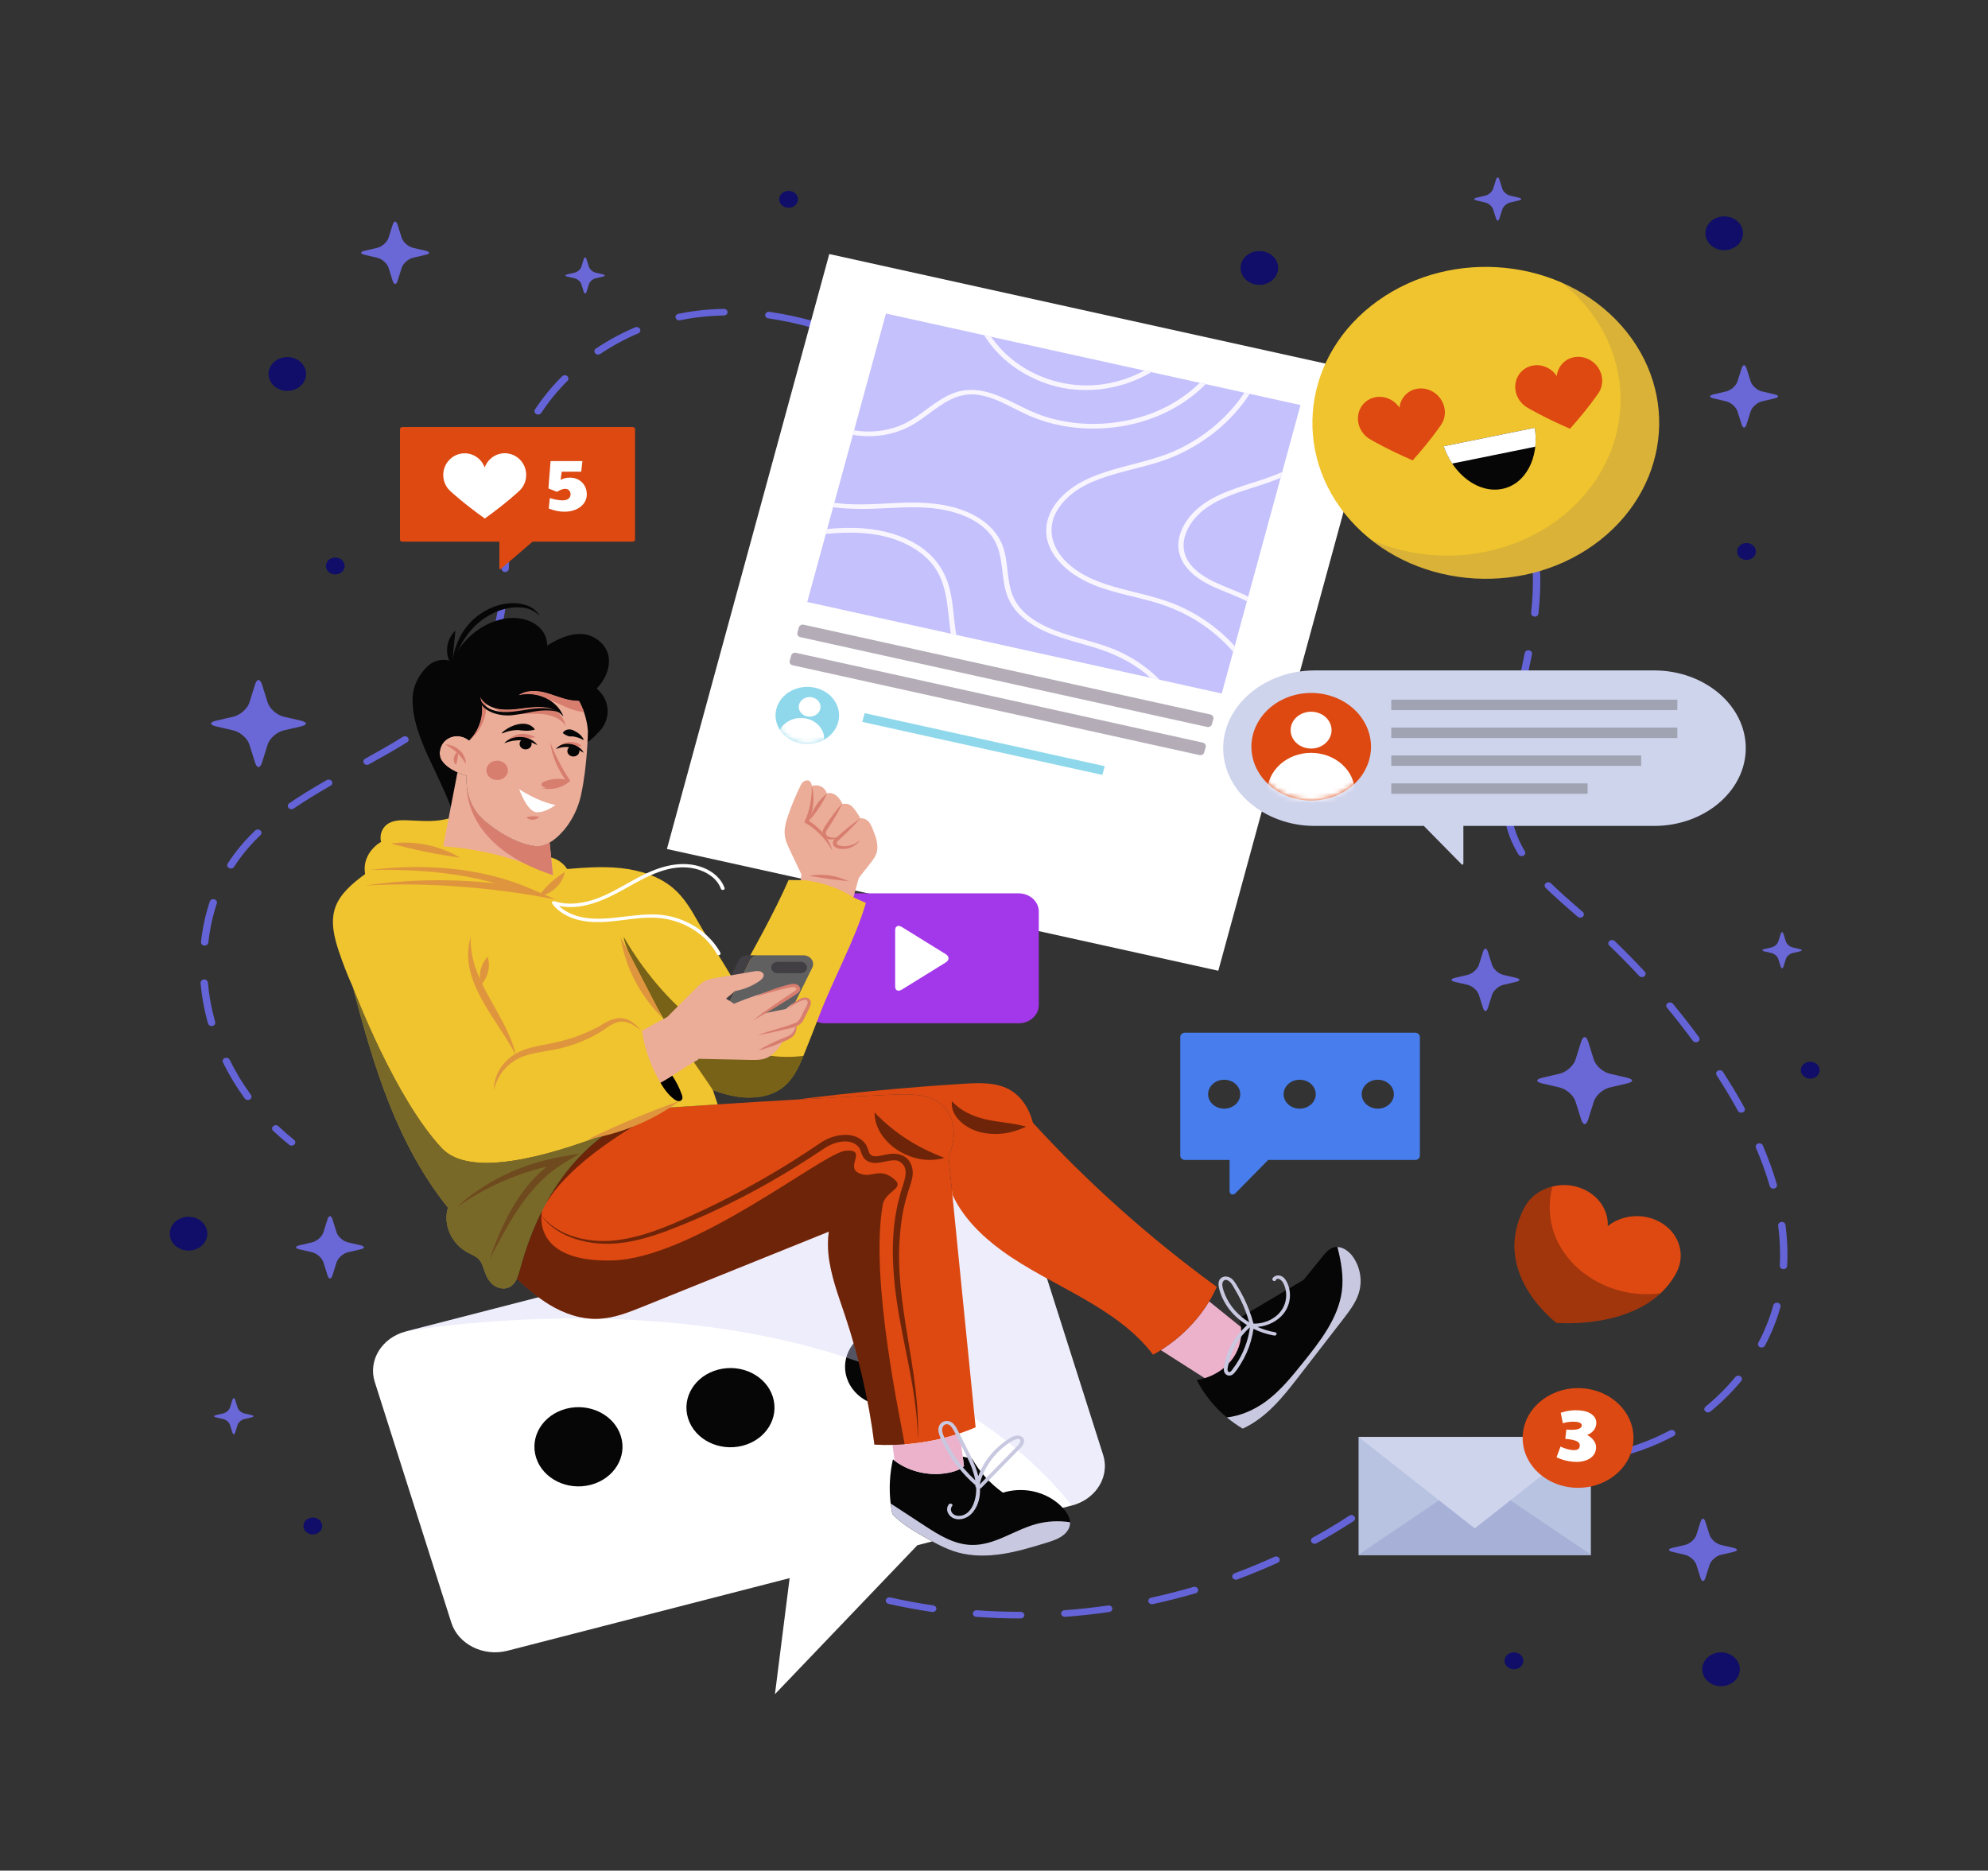 <svg width="390" height="367" viewBox="0 0 390 367" fill="none" xmlns="http://www.w3.org/2000/svg">
<rect x="0" y="0" width="390" height="367" fill="#333333" stroke="none"/>
<g clip-path="url(#clip0_494_26722)">
<path d="M57.185 224.763C57.024 224.758 56.864 224.704 56.734 224.6C55.649 223.733 54.586 222.806 53.578 221.845C53.304 221.584 53.317 221.173 53.607 220.927C53.897 220.679 54.354 220.693 54.628 220.953C55.607 221.887 56.638 222.788 57.692 223.629C57.99 223.867 58.017 224.278 57.752 224.545C57.604 224.697 57.393 224.771 57.185 224.763Z" fill="#6464D8"/>
<path d="M48.594 215.807C48.369 215.799 48.151 215.697 48.018 215.516C46.384 213.284 44.942 210.901 43.734 208.434C43.573 208.106 43.738 207.722 44.103 207.577C44.469 207.434 44.895 207.583 45.056 207.911C46.231 210.312 47.634 212.63 49.224 214.8C49.444 215.1 49.352 215.502 49.019 215.701C48.887 215.778 48.739 215.812 48.594 215.807ZM41.484 201.304C41.172 201.293 40.892 201.101 40.812 200.815C40.072 198.196 39.578 195.52 39.345 192.861C39.313 192.503 39.611 192.191 40.008 192.162C40.404 192.13 40.754 192.401 40.785 192.759C41.012 195.345 41.492 197.947 42.212 200.494C42.31 200.842 42.076 201.196 41.69 201.284C41.621 201.3 41.552 201.306 41.484 201.304ZM40.123 185.508C40.108 185.508 40.093 185.507 40.078 185.505C39.681 185.469 39.392 185.152 39.431 184.794C39.736 182.049 40.315 179.383 41.151 176.869C41.265 176.525 41.667 176.327 42.05 176.433C42.432 176.536 42.65 176.898 42.535 177.242C41.725 179.677 41.164 182.26 40.869 184.923C40.83 185.267 40.501 185.521 40.123 185.508ZM45.265 170.392C45.153 170.388 45.04 170.36 44.935 170.306C44.589 170.128 44.469 169.732 44.666 169.42C45.069 168.786 45.497 168.162 45.94 167.565C47.114 165.979 48.498 164.423 50.052 162.94C50.325 162.68 50.783 162.667 51.073 162.914C51.363 163.159 51.376 163.571 51.103 163.832C49.605 165.261 48.272 166.759 47.142 168.286C46.718 168.858 46.307 169.456 45.921 170.065C45.782 170.282 45.526 170.4 45.265 170.392ZM57.156 158.758C56.948 158.75 56.745 158.663 56.608 158.502C56.366 158.217 56.427 157.81 56.745 157.592C58.814 156.173 61.145 154.728 64.083 153.046C64.418 152.853 64.866 152.942 65.08 153.245C65.295 153.548 65.195 153.95 64.859 154.142C61.956 155.805 59.657 157.229 57.621 158.626C57.482 158.72 57.318 158.764 57.156 158.758ZM71.976 150.053C71.744 150.045 71.519 149.936 71.388 149.745C71.179 149.44 71.285 149.039 71.624 148.851C74.01 147.53 76.559 146.095 79.034 144.556C79.363 144.354 79.812 144.427 80.038 144.721C80.265 145.016 80.183 145.42 79.855 145.625C77.353 147.18 74.784 148.626 72.381 149.957C72.255 150.027 72.115 150.058 71.976 150.053ZM86.387 140.836C86.2 140.829 86.015 140.758 85.879 140.623C85.611 140.357 85.633 139.946 85.929 139.705C88.243 137.817 90.137 135.919 91.718 133.902C91.948 133.609 92.398 133.539 92.725 133.746C93.051 133.953 93.129 134.358 92.899 134.652C91.256 136.747 89.293 138.715 86.9 140.668C86.753 140.787 86.569 140.842 86.387 140.836ZM96.342 127.886C96.27 127.884 96.197 127.872 96.126 127.849C95.751 127.729 95.554 127.356 95.689 127.019C96.59 124.746 97.241 122.259 97.678 119.413C97.733 119.058 98.1 118.809 98.493 118.858C98.888 118.907 99.164 119.235 99.11 119.591C98.659 122.526 97.984 125.099 97.05 127.455C96.941 127.729 96.648 127.897 96.342 127.886ZM99.069 112.217C98.671 112.203 98.36 111.901 98.374 111.543L98.38 111.418C98.436 110.083 98.476 108.743 98.516 107.401C98.553 106.13 98.59 104.857 98.642 103.586C98.657 103.227 98.992 102.947 99.391 102.96C99.789 102.974 100.1 103.275 100.086 103.634C100.033 104.9 99.997 106.169 99.96 107.436C99.921 108.783 99.881 110.127 99.825 111.468L99.819 111.593C99.803 111.951 99.468 112.231 99.069 112.217ZM99.993 96.321C99.972 96.321 99.95 96.319 99.928 96.316C99.532 96.27 99.253 95.945 99.304 95.589C99.573 93.706 99.921 91.999 100.367 90.37C100.611 89.481 100.898 88.583 101.221 87.703C101.346 87.362 101.754 87.176 102.133 87.29C102.512 87.402 102.718 87.77 102.592 88.11C102.281 88.959 102.004 89.824 101.769 90.682C101.336 92.262 100.999 93.921 100.737 95.755C100.689 96.092 100.362 96.335 99.993 96.321ZM105.537 81.324C105.422 81.32 105.306 81.291 105.199 81.234C104.855 81.052 104.741 80.653 104.943 80.344C106.452 78.042 108.242 75.852 110.264 73.835C110.531 73.569 110.987 73.548 111.284 73.788C111.581 74.028 111.604 74.439 111.337 74.705C109.381 76.657 107.648 78.777 106.189 81.004C106.047 81.217 105.794 81.332 105.537 81.324ZM117.302 69.563C117.092 69.555 116.887 69.466 116.751 69.302C116.512 69.014 116.578 68.608 116.898 68.393C119.316 66.768 121.905 65.367 124.592 64.226C124.952 64.073 125.383 64.212 125.554 64.536C125.724 64.861 125.569 65.248 125.209 65.401C122.608 66.505 120.103 67.861 117.762 69.433C117.624 69.527 117.462 69.569 117.302 69.563ZM175.673 70.519C175.569 70.516 175.463 70.491 175.365 70.444C172.594 69.13 170.001 68.009 167.441 67.015C167.074 66.873 166.905 66.49 167.064 66.161C167.222 65.832 167.647 65.681 168.014 65.822C170.609 66.829 173.234 67.966 176.039 69.295C176.391 69.462 176.527 69.855 176.341 70.173C176.206 70.402 175.943 70.529 175.673 70.519ZM159.408 64.294C159.346 64.292 159.284 64.282 159.222 64.266C156.325 63.46 153.464 62.852 150.716 62.46C150.322 62.404 150.053 62.071 150.116 61.716C150.178 61.362 150.547 61.12 150.943 61.177C153.758 61.579 156.688 62.201 159.65 63.025C160.031 63.131 160.244 63.495 160.126 63.837C160.027 64.124 159.726 64.305 159.408 64.294ZM133.213 62.848C132.895 62.837 132.612 62.637 132.537 62.345C132.447 61.995 132.69 61.646 133.078 61.565C134.159 61.34 135.257 61.154 136.344 61.012C138.193 60.77 140.096 60.631 141.998 60.598C142.392 60.601 142.727 60.876 142.734 61.235C142.742 61.594 142.425 61.89 142.026 61.898C140.183 61.93 138.341 62.064 136.551 62.298C135.503 62.436 134.443 62.615 133.402 62.831C133.339 62.844 133.276 62.85 133.213 62.848Z" fill="#6464D8"/>
<path d="M187.133 76.493C187.012 76.489 186.89 76.457 186.78 76.395C185.563 75.714 184.334 75.037 183.092 74.37C182.75 74.185 182.638 73.786 182.843 73.479C183.048 73.171 183.491 73.071 183.833 73.254C185.083 73.926 186.32 74.607 187.543 75.292C187.882 75.482 187.985 75.882 187.775 76.187C187.633 76.392 187.384 76.502 187.133 76.493Z" fill="#6464D8"/>
<path d="M272.454 84.66C272.229 84.611 272.035 84.465 271.949 84.256C271.808 83.92 271.998 83.546 272.372 83.42C273.705 82.972 275.235 82.774 276.918 82.834C277.315 82.845 277.627 83.149 277.612 83.508C277.597 83.867 277.261 84.146 276.862 84.132C275.371 84.08 274.031 84.25 272.879 84.638C272.737 84.685 272.59 84.69 272.454 84.66Z" fill="#6464D8"/>
<path d="M302.261 287.302C301.93 287.229 301.692 286.952 301.712 286.634C301.735 286.276 302.077 286.002 302.475 286.023C305.371 286.174 308.303 286.073 311.189 285.72C311.585 285.674 311.948 285.921 312.002 286.276C312.055 286.632 311.779 286.96 311.384 287.008C308.406 287.371 305.38 287.477 302.392 287.32C302.347 287.318 302.303 287.311 302.261 287.302ZM319.735 285.161C319.504 285.11 319.305 284.957 319.222 284.74C319.093 284.401 319.294 284.032 319.672 283.915C321.981 283.202 324.222 282.314 326.33 281.274C326.751 281.066 327.168 280.853 327.58 280.633C327.922 280.45 328.365 280.55 328.569 280.86C328.773 281.168 328.66 281.568 328.317 281.75C327.891 281.978 327.461 282.199 327.025 282.413C324.844 283.489 322.528 284.408 320.14 285.144C320.004 285.186 319.864 285.189 319.735 285.161ZM334.893 277.079C334.758 277.049 334.631 276.985 334.531 276.885C334.263 276.619 334.285 276.209 334.58 275.967C336.723 274.217 338.692 272.261 340.432 270.155C340.671 269.866 341.124 269.809 341.444 270.02C341.763 270.235 341.829 270.641 341.592 270.929C339.795 273.102 337.763 275.121 335.55 276.928C335.367 277.081 335.118 277.129 334.893 277.079ZM345.417 264.351C345.37 264.341 345.324 264.325 345.278 264.306C344.918 264.151 344.765 263.763 344.937 263.439C346.201 261.06 347.193 258.58 347.889 256.067C347.985 255.719 348.376 255.508 348.762 255.593L348.765 255.594C349.152 255.68 349.388 256.033 349.291 256.381C348.572 258.979 347.546 261.542 346.241 264C346.091 264.283 345.743 264.423 345.417 264.351ZM349.698 248.972C349.368 248.9 349.132 248.625 349.15 248.308C349.293 245.768 349.187 243.126 348.837 240.453C348.791 240.096 349.073 239.773 349.47 239.731C349.865 239.69 350.225 239.944 350.272 240.3C350.632 243.046 350.739 245.762 350.593 248.374C350.572 248.732 350.233 249.008 349.834 248.99C349.788 248.988 349.742 248.982 349.698 248.972ZM347.717 233.175C347.467 233.12 347.259 232.948 347.19 232.708C346.478 230.263 345.566 227.732 344.477 225.188C344.334 224.853 344.521 224.476 344.893 224.347C345.265 224.219 345.683 224.386 345.826 224.721C346.934 227.31 347.862 229.887 348.587 232.379C348.688 232.727 348.457 233.082 348.071 233.172C347.951 233.2 347.83 233.2 347.717 233.175ZM341.416 218.277C341.215 218.233 341.036 218.112 340.939 217.932C339.769 215.788 338.458 213.585 337.042 211.384L336.76 210.947C336.559 210.637 336.675 210.239 337.019 210.059C337.363 209.877 337.807 209.981 338.007 210.292L338.294 210.734C339.726 212.96 341.053 215.189 342.237 217.36C342.413 217.681 342.265 218.071 341.906 218.229C341.747 218.3 341.574 218.312 341.416 218.277ZM332.528 204.473C332.357 204.436 332.202 204.343 332.098 204.2C330.482 202.002 328.774 199.815 327.024 197.699C326.786 197.41 326.852 197.004 327.172 196.789C327.492 196.575 327.944 196.634 328.183 196.922C329.949 199.057 331.672 201.264 333.302 203.483C333.522 203.783 333.431 204.186 333.098 204.384C332.923 204.488 332.716 204.515 332.528 204.473ZM321.938 191.675C321.793 191.643 321.659 191.571 321.556 191.46C319.672 189.431 317.704 187.427 315.709 185.506C315.437 185.244 315.452 184.832 315.744 184.588C316.036 184.343 316.492 184.358 316.765 184.62C318.778 186.557 320.763 188.579 322.665 190.627C322.92 190.903 322.88 191.312 322.574 191.543C322.391 191.681 322.154 191.722 321.938 191.675ZM309.833 180.016C309.713 179.989 309.599 179.935 309.504 179.852L308.826 179.264C306.941 177.629 304.991 175.939 303.204 174.173C302.936 173.907 302.958 173.496 303.252 173.255C303.547 173.014 304.005 173.033 304.272 173.298C306.027 175.033 307.96 176.708 309.828 178.329L310.507 178.918C310.794 179.167 310.801 179.578 310.524 179.837C310.34 180.009 310.074 180.069 309.833 180.016ZM298.333 167.949C298.142 167.907 297.97 167.795 297.87 167.628C297.428 166.894 297.032 166.147 296.695 165.406C295.922 163.714 295.358 161.855 295.017 159.88C294.956 159.526 295.225 159.193 295.619 159.138C296.013 159.084 296.382 159.325 296.444 159.68C296.767 161.554 297.3 163.314 298.03 164.912C298.349 165.61 298.722 166.315 299.14 167.008C299.33 167.323 299.199 167.718 298.848 167.889C298.684 167.969 298.501 167.986 298.333 167.949ZM295.26 152.45C294.927 152.376 294.689 152.097 294.712 151.777C294.801 150.53 294.942 149.227 295.145 147.793C295.323 146.528 295.538 145.22 295.8 143.794C295.865 143.44 296.237 143.201 296.63 143.259C297.033 143.32 297.29 143.652 297.224 144.006C296.965 145.416 296.754 146.708 296.577 147.956C296.378 149.363 296.24 150.64 296.153 151.86C296.127 152.219 295.784 152.49 295.386 152.467C295.344 152.465 295.301 152.459 295.26 152.45ZM297.974 136.687C297.6 136.605 297.362 136.271 297.438 135.929L297.622 135.105C298.133 132.813 298.661 130.443 299.123 128.107C299.193 127.754 299.567 127.519 299.961 127.582C300.351 127.641 300.615 127.982 300.545 128.336C300.08 130.685 299.551 133.062 299.038 135.361L298.855 136.184C298.777 136.536 298.396 136.764 298.005 136.694C297.995 136.691 297.984 136.689 297.974 136.687ZM300.915 120.953C300.572 120.877 300.334 120.585 300.369 120.259C300.675 117.477 300.786 114.824 300.701 112.373C300.688 112.014 301.001 111.714 301.4 111.702C301.797 111.692 302.132 111.973 302.144 112.332C302.232 114.839 302.118 117.55 301.807 120.386C301.768 120.743 301.414 121.004 301.017 120.969C300.982 120.966 300.948 120.96 300.915 120.953ZM300.201 105.07C299.943 105.013 299.728 104.829 299.668 104.578C299.23 102.784 298.644 101.048 297.928 99.423C297.601 98.679 297.229 97.936 296.825 97.213C296.645 96.892 296.789 96.501 297.145 96.34C297.501 96.178 297.936 96.308 298.115 96.628C298.54 97.386 298.928 98.165 299.272 98.944C300.016 100.635 300.624 102.436 301.079 104.299C301.164 104.649 300.919 104.996 300.529 105.073C300.416 105.095 300.305 105.093 300.201 105.07ZM292.234 91.029C292.103 91.001 291.98 90.939 291.881 90.844C289.823 88.882 287.524 87.307 285.051 86.167C284.696 86.003 284.556 85.611 284.738 85.292C284.921 84.972 285.357 84.848 285.711 85.011C288.33 86.219 290.76 87.882 292.932 89.953C293.207 90.215 293.193 90.626 292.903 90.872C292.718 91.029 292.464 91.081 292.234 91.029Z" fill="#6464D8"/>
<path d="M293.472 286.053C293.469 286.052 293.465 286.052 293.461 286.05C292.036 285.713 290.623 285.31 289.261 284.852C288.888 284.726 288.698 284.352 288.838 284.016C288.977 283.679 289.392 283.508 289.767 283.635C291.084 284.078 292.45 284.468 293.828 284.794C294.213 284.885 294.444 285.241 294.343 285.587C294.243 285.931 293.855 286.138 293.472 286.053Z" fill="#6464D8"/>
<path d="M200.234 317.521H200.154C197.275 317.521 194.369 317.416 191.518 317.207C191.121 317.178 190.824 316.864 190.857 316.507C190.89 316.15 191.225 315.886 191.635 315.912C194.448 316.118 197.314 316.222 200.154 316.222H200.235C200.634 316.222 200.957 316.513 200.957 316.872C200.957 317.231 200.633 317.521 200.234 317.521ZM208.891 317.202C208.519 317.202 208.203 316.944 208.172 316.605C208.14 316.248 208.436 315.934 208.833 315.905C211.674 315.698 214.55 315.385 217.38 314.976C217.774 314.917 218.145 315.16 218.208 315.514C218.272 315.868 218.004 316.202 217.61 316.259C214.742 316.674 211.829 316.991 208.951 317.201C208.931 317.201 208.912 317.202 208.891 317.202ZM182.977 316.258C182.938 316.258 182.899 316.255 182.859 316.249C180.014 315.828 177.14 315.294 174.315 314.662C173.928 314.575 173.692 314.223 173.789 313.874C173.885 313.525 174.275 313.315 174.664 313.4C177.451 314.024 180.286 314.551 183.094 314.967C183.487 315.025 183.754 315.359 183.689 315.714C183.63 316.032 183.324 316.258 182.977 316.258ZM225.99 314.73C225.664 314.73 225.369 314.531 225.289 314.233C225.195 313.884 225.433 313.534 225.821 313.449C228.595 312.846 231.381 312.136 234.107 311.34C234.484 311.229 234.892 311.415 235.016 311.757C235.14 312.098 234.932 312.465 234.552 312.576C231.792 313.382 228.97 314.101 226.161 314.712C226.104 314.725 226.047 314.73 225.99 314.73ZM166.171 312.501C166.095 312.501 166.017 312.49 165.941 312.467C163.199 311.642 160.455 310.708 157.784 309.691C157.416 309.552 157.244 309.17 157.4 308.84C157.556 308.509 157.98 308.355 158.347 308.495C160.984 309.499 163.693 310.421 166.4 311.235C166.778 311.348 166.982 311.716 166.855 312.057C166.755 312.329 166.473 312.501 166.171 312.501ZM242.46 309.913C242.176 309.913 241.908 309.762 241.792 309.511C241.64 309.179 241.815 308.799 242.184 308.662C244.83 307.68 247.463 306.593 250.008 305.432C250.363 305.267 250.799 305.396 250.978 305.717C251.159 306.037 251.017 306.428 250.661 306.591C248.082 307.767 245.416 308.868 242.735 309.864C242.646 309.897 242.553 309.913 242.46 309.913ZM150.222 306.426C150.11 306.426 149.997 306.403 149.89 306.354C147.32 305.157 144.768 303.854 142.307 302.481C141.968 302.292 141.863 301.892 142.073 301.586C142.283 301.282 142.728 301.187 143.068 301.377C145.499 302.732 148.018 304.019 150.556 305.2C150.91 305.366 151.048 305.758 150.866 306.076C150.735 306.299 150.483 306.426 150.222 306.426ZM257.905 302.865C257.662 302.865 257.424 302.755 257.288 302.554C257.08 302.248 257.188 301.848 257.528 301.661C259.975 300.319 262.383 298.873 264.69 297.366C265.015 297.155 265.465 297.22 265.7 297.51C265.934 297.801 265.862 298.207 265.54 298.418C263.202 299.945 260.76 301.409 258.282 302.77C258.163 302.835 258.033 302.865 257.905 302.865ZM135.503 298.218C135.355 298.218 135.205 298.178 135.077 298.092C132.736 296.55 130.439 294.908 128.249 293.211C127.947 292.976 127.912 292.566 128.173 292.295C128.433 292.023 128.889 291.993 129.192 292.226C131.353 293.901 133.62 295.522 135.93 297.045C136.253 297.257 136.322 297.664 136.086 297.953C135.945 298.126 135.726 298.218 135.503 298.218ZM271.911 293.706C271.71 293.706 271.508 293.63 271.366 293.482C271.104 293.211 271.137 292.801 271.438 292.566L271.55 292.479C271.851 292.242 272.308 292.271 272.568 292.543C272.83 292.814 272.797 293.225 272.496 293.459L272.384 293.547C272.248 293.654 272.079 293.706 271.911 293.706ZM122.386 288.05C122.2 288.05 122.013 287.986 121.872 287.857C119.827 285.996 117.849 284.045 115.995 282.057C115.739 281.782 115.779 281.372 116.084 281.142C116.39 280.912 116.846 280.946 117.102 281.222C118.931 283.183 120.882 285.108 122.9 286.944C123.18 287.199 123.178 287.61 122.894 287.863C122.753 287.987 122.569 288.05 122.386 288.05ZM111.35 276.056C111.111 276.056 110.878 275.951 110.74 275.755C108.976 273.264 107.751 270.907 106.994 268.55C106.884 268.206 107.104 267.846 107.488 267.746C107.871 267.648 108.271 267.846 108.382 268.19C109.099 270.426 110.27 272.673 111.959 275.058C112.173 275.36 112.074 275.763 111.738 275.955C111.617 276.023 111.482 276.056 111.35 276.056Z" fill="#6464D8"/>
<path d="M351.655 185.866C351.095 185.736 350.506 185.219 350.349 184.718L349.889 183.257C349.732 182.756 349.474 182.756 349.317 183.257L348.858 184.718C348.701 185.219 348.112 185.736 347.552 185.866L346.164 186.188C345.603 186.318 345.603 186.531 346.164 186.661L347.552 186.982C348.112 187.112 348.701 187.629 348.858 188.13L349.317 189.591C349.474 190.092 349.732 190.092 349.889 189.591L350.349 188.13C350.506 187.629 351.094 187.112 351.655 186.982L353.043 186.661C353.604 186.531 353.604 186.318 353.043 186.188L351.655 185.866Z" fill="#6A67D6"/>
<path d="M296.271 38.387C295.6 38.231 294.897 37.613 294.708 37.014L294.159 35.267C293.971 34.667 293.662 34.667 293.474 35.267L292.925 37.014C292.736 37.613 292.033 38.231 291.362 38.387L289.701 38.772C289.031 38.928 289.031 39.182 289.701 39.338L291.362 39.724C292.033 39.879 292.736 40.497 292.925 41.097L293.474 42.844C293.662 43.443 293.971 43.443 294.159 42.844L294.708 41.097C294.897 40.497 295.6 39.879 296.271 39.724L297.931 39.338C298.602 39.182 298.602 38.928 297.931 38.772L296.271 38.387Z" fill="#6A67D6"/>
<path d="M68.283 243.744C67.314 243.52 66.298 242.627 66.026 241.761L65.233 239.237C64.96 238.371 64.515 238.371 64.243 239.237L63.45 241.761C63.177 242.627 62.162 243.52 61.193 243.744L58.794 244.301C57.825 244.525 57.825 244.893 58.794 245.118L61.193 245.674C62.162 245.899 63.177 246.791 63.45 247.657L64.243 250.181C64.515 251.047 64.96 251.047 65.233 250.181L66.026 247.657C66.298 246.791 67.314 245.899 68.283 245.674L70.681 245.118C71.65 244.893 71.65 244.525 70.681 244.301L68.283 243.744Z" fill="#6A67D6"/>
<path d="M47.914 277.29C47.353 277.16 46.765 276.644 46.608 276.142L46.149 274.682C45.992 274.18 45.734 274.18 45.576 274.682L45.117 276.142C44.959 276.644 44.372 277.16 43.81 277.29L42.422 277.613C41.862 277.742 41.862 277.955 42.422 278.085L43.81 278.407C44.371 278.537 44.959 279.054 45.117 279.555L45.576 281.016C45.734 281.517 45.992 281.517 46.149 281.016L46.608 279.555C46.765 279.054 47.353 278.537 47.914 278.407L49.302 278.085C49.863 277.955 49.863 277.742 49.302 277.613L47.914 277.29Z" fill="#6A67D6"/>
<path d="M81.06 48.63C80.091 48.406 79.076 47.513 78.803 46.647L78.01 44.124C77.737 43.258 77.293 43.258 77.02 44.124L76.227 46.647C75.954 47.513 74.939 48.406 73.97 48.63L71.572 49.187C70.602 49.411 70.602 49.779 71.572 50.004L73.97 50.56C74.939 50.785 75.954 51.677 76.227 52.543L77.02 55.067C77.293 55.933 77.738 55.933 78.01 55.067L78.803 52.543C79.076 51.677 80.091 50.785 81.06 50.56L83.459 50.004C84.428 49.779 84.428 49.411 83.459 49.187L81.06 48.63Z" fill="#6A67D6"/>
<path d="M116.842 53.49C116.281 53.36 115.693 52.843 115.536 52.342L115.077 50.881C114.919 50.38 114.662 50.38 114.504 50.881L114.046 52.342C113.888 52.843 113.301 53.36 112.739 53.49L111.351 53.811C110.791 53.941 110.791 54.154 111.351 54.284L112.739 54.605C113.3 54.735 113.888 55.252 114.046 55.753L114.504 57.214C114.662 57.715 114.919 57.715 115.077 57.214L115.536 55.753C115.693 55.252 116.281 54.735 116.842 54.605L118.23 54.284C118.791 54.154 118.791 53.941 118.23 53.811L116.842 53.49Z" fill="#6A67D6"/>
<path d="M315.821 210.653C314.47 210.34 313.053 209.095 312.673 207.887L311.567 204.367C311.188 203.159 310.566 203.159 310.187 204.367L309.08 207.887C308.701 209.095 307.284 210.34 305.932 210.653L302.586 211.429C301.234 211.742 301.234 212.255 302.586 212.569L305.932 213.345C307.283 213.658 308.7 214.903 309.08 216.111L310.187 219.631C310.566 220.839 311.188 220.839 311.567 219.631L312.673 216.111C313.052 214.903 314.469 213.658 315.821 213.345L319.167 212.569C320.518 212.255 320.518 211.742 319.167 211.429L315.821 210.653Z" fill="#6A67D6"/>
<path d="M345.692 76.802C344.723 76.578 343.708 75.685 343.435 74.819L342.642 72.296C342.369 71.43 341.925 71.43 341.652 72.296L340.859 74.819C340.586 75.685 339.571 76.578 338.602 76.802L336.204 77.359C335.234 77.583 335.234 77.951 336.204 78.176L338.602 78.732C339.571 78.957 340.586 79.849 340.859 80.715L341.652 83.239C341.924 84.105 342.369 84.105 342.642 83.239L343.435 80.715C343.708 79.849 344.723 78.957 345.692 78.732L348.09 78.176C349.06 77.951 349.06 77.583 348.09 77.359L345.692 76.802Z" fill="#6A67D6"/>
<path d="M55.662 140.605C54.311 140.292 52.895 139.047 52.514 137.839L51.409 134.319C51.029 133.111 50.407 133.111 50.028 134.319L48.922 137.839C48.543 139.047 47.126 140.292 45.774 140.605L42.428 141.381C41.077 141.694 41.077 142.208 42.428 142.52L45.774 143.296C47.125 143.609 48.542 144.854 48.922 146.062L50.028 149.582C50.407 150.79 51.029 150.79 51.409 149.582L52.514 146.062C52.894 144.854 54.31 143.609 55.662 143.296L59.008 142.52C60.359 142.207 60.359 141.694 59.008 141.381L55.662 140.605Z" fill="#6A67D6"/>
<path d="M294.958 191.27C293.988 191.046 292.973 190.153 292.701 189.287L291.907 186.764C291.635 185.897 291.189 185.897 290.918 186.764L290.125 189.287C289.852 190.153 288.837 191.046 287.867 191.27L285.469 191.827C284.5 192.051 284.5 192.419 285.469 192.644L287.867 193.2C288.837 193.425 289.852 194.317 290.125 195.183L290.918 197.707C291.19 198.573 291.635 198.573 291.907 197.707L292.701 195.183C292.973 194.317 293.988 193.425 294.958 193.2L297.356 192.644C298.325 192.419 298.325 192.051 297.356 191.827L294.958 191.27Z" fill="#6A67D6"/>
<path d="M337.63 303.101C336.66 302.876 335.645 301.984 335.373 301.117L334.579 298.594C334.307 297.728 333.862 297.728 333.59 298.594L332.796 301.117C332.524 301.984 331.509 302.876 330.539 303.101L328.141 303.657C327.172 303.882 327.172 304.249 328.141 304.474L330.539 305.03C331.509 305.255 332.524 306.148 332.796 307.014L333.59 309.537C333.861 310.403 334.307 310.403 334.579 309.537L335.373 307.014C335.645 306.148 336.66 305.255 337.63 305.03L340.028 304.474C340.997 304.249 340.997 303.882 340.028 303.657L337.63 303.101Z" fill="#6A67D6"/>
<path d="M298.843 325.832C298.843 326.748 298.018 327.49 297 327.49C295.981 327.49 295.156 326.748 295.156 325.832C295.156 324.917 295.981 324.174 297 324.174C298.018 324.174 298.843 324.917 298.843 325.832Z" fill="#100E68"/>
<path d="M63.21 299.38C63.21 300.295 62.385 301.038 61.367 301.038C60.348 301.038 59.523 300.296 59.523 299.38C59.523 298.464 60.348 297.721 61.367 297.721C62.384 297.721 63.21 298.464 63.21 299.38Z" fill="#100E68"/>
<path d="M341.938 45.764C341.938 47.596 340.287 49.08 338.251 49.08C336.215 49.08 334.564 47.596 334.564 45.764C334.564 43.933 336.215 42.448 338.251 42.448C340.287 42.449 341.938 43.933 341.938 45.764Z" fill="#100E68"/>
<path d="M40.677 242.034C40.677 243.865 39.026 245.35 36.99 245.35C34.955 245.35 33.304 243.865 33.304 242.034C33.304 240.203 34.955 238.718 36.99 238.718C39.027 238.719 40.677 240.203 40.677 242.034Z" fill="#100E68"/>
<path d="M67.617 111.038C67.617 111.954 66.792 112.696 65.774 112.696C64.756 112.696 63.931 111.954 63.931 111.038C63.931 110.123 64.756 109.38 65.774 109.38C66.792 109.381 67.617 110.123 67.617 111.038Z" fill="#100E68"/>
<path d="M250.748 52.568C250.748 54.4 249.098 55.884 247.062 55.884C245.026 55.884 243.375 54.4 243.375 52.568C243.375 50.737 245.026 49.252 247.062 49.252C249.098 49.252 250.748 50.737 250.748 52.568Z" fill="#100E68"/>
<path d="M60.053 73.37C60.053 75.201 58.402 76.686 56.366 76.686C54.331 76.686 52.68 75.201 52.68 73.37C52.68 71.539 54.331 70.054 56.366 70.054C58.402 70.054 60.053 71.539 60.053 73.37Z" fill="#100E68"/>
<path d="M344.47 108.199C344.47 109.114 343.645 109.857 342.627 109.857C341.609 109.857 340.783 109.115 340.783 108.199C340.783 107.283 341.608 106.541 342.627 106.541C343.644 106.541 344.47 107.283 344.47 108.199Z" fill="#100E68"/>
<path d="M156.547 39.104C156.547 40.02 155.722 40.762 154.704 40.762C153.685 40.762 152.86 40.02 152.86 39.104C152.86 38.189 153.685 37.446 154.704 37.446C155.722 37.446 156.547 38.188 156.547 39.104Z" fill="#100E68"/>
<path d="M341.313 327.49C341.313 329.321 339.662 330.806 337.626 330.806C335.59 330.806 333.939 329.321 333.939 327.49C333.939 325.659 335.59 324.174 337.626 324.174C339.662 324.174 341.313 325.659 341.313 327.49Z" fill="#100E68"/>
<path d="M356.97 209.959C356.97 210.875 356.145 211.617 355.127 211.617C354.109 211.617 353.283 210.875 353.283 209.959C353.283 209.043 354.108 208.301 355.127 208.301C356.145 208.301 356.97 209.043 356.97 209.959Z" fill="#100E68"/>
<path d="M270.855 73.725L162.686 49.84L130.833 166.563L239.003 190.448L270.855 73.725Z" fill="white"/>
<path d="M164.429 141.698C163.608 144.705 160.233 146.544 156.89 145.806C153.547 145.068 151.502 142.032 152.323 139.025C153.144 136.017 156.519 134.178 159.862 134.916C163.205 135.655 165.25 138.691 164.429 141.698Z" fill="#8FD8EB"/>
<mask id="mask0_494_26722" style="mask-type:luminance" maskUnits="userSpaceOnUse" x="152" y="134" width="13" height="12">
<path d="M164.429 141.698C163.608 144.705 160.233 146.544 156.89 145.806C153.547 145.068 151.502 142.032 152.323 139.025C153.144 136.017 156.519 134.178 159.862 134.916C163.205 135.655 165.25 138.691 164.429 141.698Z" fill="white"/>
</mask>
<g mask="url(#mask0_494_26722)">
<path d="M158.325 140.543C159.47 140.796 160.626 140.166 160.907 139.136C161.188 138.107 160.488 137.067 159.343 136.814C158.198 136.562 157.043 137.191 156.761 138.221C156.48 139.252 157.181 140.291 158.325 140.543Z" fill="white"/>
<path d="M158.208 140.978C155.757 140.437 153.283 141.785 152.682 143.99C152.08 146.194 153.579 148.419 156.03 148.96C158.48 149.501 160.954 148.153 161.556 145.949C162.157 143.744 160.658 141.519 158.208 140.978Z" fill="white"/>
</g>
<path d="M216.727 150.316L169.628 139.917L169.159 141.633L216.259 152.033L216.727 150.316Z" fill="#8FD8EB"/>
<path d="M165.072 162.875L156.331 160.945C156.232 160.923 156.132 160.978 156.108 161.066L154.877 165.578C154.852 165.666 154.912 165.756 155.011 165.778L156.705 166.152L156.384 167.331C156.36 167.419 156.4 167.46 156.426 167.476C156.434 167.481 156.447 167.487 156.462 167.49C156.492 167.497 156.536 167.494 156.592 167.46L158.172 166.476L163.753 167.708C163.852 167.73 163.951 167.676 163.976 167.587L165.207 163.075C165.232 162.987 165.17 162.897 165.072 162.875ZM157.317 164.156C157.019 164.09 156.836 163.818 156.908 163.55C156.982 163.281 157.284 163.116 157.582 163.182C157.881 163.248 158.064 163.519 157.991 163.788C157.919 164.057 157.616 164.222 157.317 164.156ZM159.931 164.733C159.632 164.667 159.449 164.395 159.522 164.126C159.595 163.858 159.897 163.693 160.196 163.759C160.495 163.825 160.677 164.096 160.604 164.365C160.532 164.634 160.23 164.799 159.931 164.733ZM162.544 165.31C162.246 165.244 162.063 164.972 162.136 164.703C162.209 164.435 162.511 164.27 162.81 164.336C163.108 164.402 163.291 164.673 163.219 164.942C163.146 165.211 162.844 165.376 162.544 165.31Z" fill="#8FD8EB"/>
<path d="M157.014 125.004L236.782 142.615C237.209 142.709 237.643 142.473 237.749 142.089L238.034 141.043C238.139 140.659 237.876 140.268 237.449 140.173L157.68 122.562C157.253 122.468 156.819 122.704 156.714 123.088L156.428 124.135C156.323 124.519 156.587 124.91 157.014 125.004Z" fill="#B4ADB7"/>
<path d="M155.491 130.517L235.294 148.136C235.711 148.228 236.136 147.997 236.239 147.621L236.533 146.544C236.636 146.169 236.378 145.786 235.961 145.694L156.158 128.075C155.741 127.983 155.316 128.214 155.213 128.59L154.919 129.667C154.816 130.042 155.074 130.425 155.491 130.517Z" fill="#B4ADB7"/>
<path d="M173.804 61.512L158.36 118.103L239.683 136.059L255.126 79.468L173.804 61.512Z" fill="#C4C1FD"/>
<path d="M236.522 75.364C232.255 79.707 226.385 82.605 219.962 83.642C216.076 84.265 212.06 84.238 208.193 83.493C206.283 83.123 204.415 82.579 202.632 81.857C200.487 80.994 198.51 79.841 196.421 78.891C194.241 77.901 191.821 77.096 189.344 77.466C187.391 77.756 185.685 78.728 184.133 79.791C182.561 80.869 181.102 82.075 179.467 83.077C177.747 84.136 175.804 84.89 173.763 85.27C171.634 85.665 169.423 85.68 167.302 85.306L167.544 84.42C170.988 85.013 174.665 84.519 177.728 82.969C181.029 81.299 183.486 78.504 186.998 77.142C191.291 75.474 195.464 77.306 199.227 79.205C201.087 80.148 202.948 81.067 204.963 81.711C206.764 82.29 208.628 82.691 210.522 82.929C214.351 83.404 218.291 83.168 222.026 82.287C227.217 81.064 231.83 78.568 235.372 75.11L236.522 75.364Z" fill="#F9F5FF"/>
<path d="M227.523 133.376L225.69 132.972C225.391 132.696 225.082 132.434 224.762 132.173C221.697 129.668 218.096 128.028 214.184 126.87C210.266 125.711 206.165 124.8 202.725 122.664C201.252 121.755 199.921 120.654 198.924 119.318C197.9 117.942 197.336 116.374 197.031 114.76C196.419 111.548 196.632 108.061 194.586 105.226C192.654 102.553 189.297 100.966 185.946 100.189C181.924 99.258 177.722 99.508 173.624 99.71C170.364 99.873 166.807 99.967 163.428 99.505L163.663 98.645C164.45 98.757 165.232 98.834 166.01 98.882C170.35 99.152 174.684 98.613 179.021 98.602C182.802 98.596 186.599 99.036 190.021 100.56C193.099 101.933 195.645 104.172 196.721 107.154C197.886 110.374 197.405 113.896 198.767 117.07C200.15 120.3 203.55 122.37 206.956 123.683C211.076 125.276 215.56 125.986 219.572 127.826C222.58 129.208 225.276 131.109 227.523 133.376Z" fill="#F9F5FF"/>
<path d="M242.216 126.738L241.909 127.863C240.333 126.052 238.53 124.401 236.532 122.962C233.425 120.728 229.893 119.103 226.105 118.03C221.689 116.78 216.977 116.057 212.899 113.998C209.832 112.447 207.033 110.091 205.812 107.062C204.496 103.813 205.547 100.389 207.951 97.79C213.609 91.66 223.281 91.758 230.696 88.357C236.248 85.808 240.931 81.841 244.115 77.04L245.166 77.272C241.594 82.78 236.071 87.254 229.588 89.845C222.186 92.808 211.78 92.947 207.422 100.099C205.525 103.218 206.104 106.708 208.469 109.472C210.961 112.377 214.697 114.004 218.496 115.095C222.813 116.338 227.299 117.1 231.388 118.924C234.632 120.367 237.602 122.329 240.136 124.649C240.861 125.318 241.558 126.013 242.216 126.738Z" fill="#F9F5FF"/>
<path d="M233.552 102.83C232.297 104.757 231.743 107.061 232.63 109.203C233.576 111.482 235.893 113.053 238.2 114.155C240.381 115.197 242.696 115.979 244.864 117.032L244.609 117.963C243.92 117.607 243.212 117.28 242.487 116.978C239.859 115.871 237.099 114.938 234.829 113.274C232.873 111.835 231.388 109.865 231.185 107.555C230.993 105.375 231.92 103.234 233.308 101.479C236.564 97.364 242.072 95.902 247.105 94.269C248.553 93.8 250.074 93.257 251.533 92.591L251.22 93.738C249.924 94.292 248.591 94.763 247.295 95.184C242.202 96.838 236.463 98.349 233.552 102.83Z" fill="#F9F5FF"/>
<path d="M225.867 73.012C225.476 73.244 225.083 73.466 224.678 73.675C219.065 76.601 212.228 77.395 206.057 75.5C200.566 73.818 195.869 70.311 193.069 65.771L194.439 66.073C195.743 67.99 197.42 69.695 199.36 71.12C204.204 74.688 210.611 76.34 216.801 75.323C219.513 74.881 222.128 73.987 224.478 72.706L225.867 73.012Z" fill="#F9F5FF"/>
<path d="M187.601 124.562L186.535 124.327C186.118 121.676 186.032 118.973 185.446 116.342C185.042 114.514 184.39 112.723 183.257 111.153C182.225 109.733 180.838 108.525 179.277 107.572C174.106 104.427 168.007 104.163 161.996 104.754L162.26 103.787C164.646 103.559 167.039 103.474 169.442 103.663C173.26 103.969 177.037 105.007 180.181 107.022C183.443 109.114 185.456 112.108 186.318 115.604C187.046 118.546 187.086 121.59 187.601 124.562Z" fill="#F9F5FF"/>
<path d="M305.348 259.524C305.348 259.524 292.271 249.791 299.052 236.924C300.166 234.804 302.217 233.354 304.546 232.777C306.464 232.299 308.56 232.413 310.496 233.243C313.717 234.612 315.546 237.548 315.407 240.543C317.903 238.55 321.588 237.967 324.809 239.336C329.093 241.16 330.928 245.776 328.892 249.637C328.05 251.243 326.978 252.59 325.764 253.72C318.305 260.708 305.348 259.524 305.348 259.524Z" fill="#DD4911"/>
<path opacity="0.27" d="M305.348 259.524C305.348 259.524 292.271 249.791 299.052 236.924C300.166 234.804 302.217 233.354 304.546 232.777C304.085 234.531 303.92 236.364 304.074 238.174C304.663 245.393 310.457 251.403 318.162 253.319C320.725 253.958 323.277 254.048 325.763 253.72C318.305 260.708 305.348 259.524 305.348 259.524Z" fill="black"/>
<path d="M312.669 106.889C327.363 96.362 329.788 77.113 318.084 63.895C306.381 50.678 284.982 48.497 270.287 59.025C255.593 69.552 253.169 88.801 264.872 102.018C276.576 115.236 297.975 117.416 312.669 106.889Z" fill="#F0C42E"/>
<path d="M283.316 79.805C282.708 77.38 280.276 75.808 277.883 76.293C276.02 76.671 274.735 78.185 274.542 79.981C273.51 78.433 271.628 77.561 269.765 77.939C267.372 78.424 265.925 80.784 266.532 83.21C266.871 84.56 267.776 85.645 268.924 86.258L268.924 86.259C268.924 86.259 272.165 88.172 277.133 90.318C280.596 86.463 282.611 83.484 282.611 83.484L282.61 83.483C283.355 82.485 283.655 81.156 283.316 79.805Z" fill="#DD4911"/>
<path d="M314.177 73.601C313.569 71.175 311.137 69.603 308.743 70.088C306.88 70.466 305.596 71.981 305.403 73.777C304.371 72.229 302.489 71.357 300.626 71.735C298.232 72.22 296.786 74.58 297.394 77.005C297.732 78.355 298.638 79.44 299.786 80.054L299.785 80.055C299.785 80.055 303.026 81.967 307.994 84.114C311.457 80.258 313.473 77.279 313.473 77.279L313.471 77.279C314.215 76.28 314.516 74.951 314.177 73.601Z" fill="#DD4911"/>
<path d="M283.213 87.554C285.165 93.176 290.082 96.852 294.699 95.916C299.316 94.979 302.003 89.76 301.083 83.929L283.213 87.554Z" fill="#060606"/>
<path d="M284.89 90.942L301.186 87.636C301.313 86.456 301.285 85.207 301.083 83.929L283.213 87.554C283.641 88.786 284.212 89.924 284.89 90.942Z" fill="white"/>
<path opacity="0.11" d="M306.419 55.475C311.618 59.599 315.471 65.184 317.099 71.735C321.196 88.225 309.656 104.583 291.323 108.268C283.481 109.845 275.668 108.846 268.972 105.899C276.862 112.156 287.856 115.047 298.907 112.825C317.24 109.139 328.78 92.782 324.682 76.291C322.338 66.853 315.378 59.419 306.419 55.475Z" fill="#2A2682"/>
<path d="M324.514 131.531H257.922C248.042 131.531 239.958 138.395 239.958 146.783C239.958 155.171 248.042 162.035 257.922 162.035H279.323L286.672 169.501C286.896 169.73 287.08 169.666 287.08 169.363V162.035H324.515C334.395 162.035 342.479 155.171 342.479 146.783C342.479 138.394 334.395 131.531 324.514 131.531Z" fill="#CFD4ED"/>
<path d="M268.08 150.502C270.538 145.111 267.671 138.948 261.678 136.738C255.684 134.527 248.833 137.106 246.376 142.497C243.918 147.888 246.784 154.051 252.778 156.261C258.772 158.472 265.623 155.893 268.08 150.502Z" fill="#DD4911"/>
<mask id="mask1_494_26722" style="mask-type:luminance" maskUnits="userSpaceOnUse" x="245" y="135" width="24" height="23">
<path d="M268.08 150.502C270.538 145.111 267.671 138.948 261.678 136.738C255.684 134.527 248.833 137.106 246.376 142.497C243.918 147.888 246.784 154.051 252.778 156.261C258.772 158.472 265.623 155.893 268.08 150.502Z" fill="white"/>
</mask>
<g mask="url(#mask1_494_26722)">
<path d="M257.207 146.857C259.425 146.857 261.223 145.239 261.223 143.244C261.223 141.249 259.425 139.631 257.207 139.631C254.989 139.631 253.19 141.249 253.19 143.244C253.19 145.24 254.989 146.857 257.207 146.857Z" fill="white"/>
<path d="M263.283 160.899C266.64 157.88 266.64 152.984 263.283 149.964C259.926 146.944 254.483 146.944 251.126 149.964C247.768 152.984 247.768 157.88 251.126 160.899C254.483 163.919 259.926 163.919 263.283 160.899Z" fill="white"/>
</g>
<g opacity="0.42">
<path d="M329.06 137.271H272.937V139.316H329.06V137.271Z" fill="#606060"/>
<path d="M329.06 142.744H272.937V144.789H329.06V142.744Z" fill="#606060"/>
<path d="M321.963 148.217H272.937V150.262H321.963V148.217Z" fill="#606060"/>
<path d="M311.456 153.691H272.937V155.736H311.456V153.691Z" fill="#606060"/>
</g>
<path d="M277.622 202.6H232.466C231.956 202.6 231.541 202.973 231.541 203.432V226.738C231.541 227.197 231.956 227.57 232.466 227.57H241.216V233.661C241.216 234.117 241.465 234.271 241.614 234.321C241.663 234.338 241.729 234.353 241.806 234.353C241.964 234.353 242.173 234.292 242.397 234.063L248.787 227.57H277.622C278.132 227.57 278.547 227.197 278.547 226.738V203.432C278.547 202.973 278.132 202.6 277.622 202.6ZM240.156 217.505C238.414 217.505 237.002 216.235 237.002 214.669C237.002 213.102 238.414 211.832 240.156 211.832C241.897 211.832 243.309 213.102 243.309 214.669C243.309 216.235 241.897 217.505 240.156 217.505ZM254.967 217.505C253.225 217.505 251.814 216.235 251.814 214.669C251.814 213.102 253.225 211.832 254.967 211.832C256.708 211.832 258.12 213.102 258.12 214.669C258.12 216.235 256.708 217.505 254.967 217.505ZM270.292 217.505C268.551 217.505 267.139 216.235 267.139 214.669C267.139 213.102 268.551 211.832 270.292 211.832C272.033 211.832 273.445 213.102 273.445 214.669C273.445 216.235 272.033 217.505 270.292 217.505Z" fill="#477DED"/>
<path d="M78.978 83.776H124.07C124.352 83.776 124.583 83.952 124.583 84.166V105.879C124.583 106.094 124.352 106.269 124.07 106.269H104.477L98.308 111.572C98.12 111.732 97.967 111.688 97.967 111.473V106.269H78.979C78.697 106.269 78.466 106.092 78.466 105.878V84.166C78.465 83.952 78.696 83.776 78.978 83.776Z" fill="#DD4911"/>
<path d="M103.227 93.17C103.222 90.819 101.337 88.916 99.017 88.92C97.211 88.923 95.678 90.083 95.088 91.705C94.491 90.085 92.954 88.931 91.148 88.934C88.828 88.937 86.95 90.846 86.955 93.198C86.957 94.508 87.545 95.677 88.465 96.456L88.464 96.457C88.464 96.457 91.016 98.823 95.109 101.727C99.19 98.81 101.733 96.435 101.733 96.435L101.732 96.434C102.648 95.651 103.23 94.48 103.227 93.17Z" fill="white"/>
<path d="M107.654 99.765L107.865 97.711C108.296 97.857 108.734 97.969 109.176 98.046C109.618 98.124 110.012 98.163 110.358 98.163C110.866 98.163 111.254 98.056 111.524 97.842C111.794 97.629 111.929 97.342 111.929 96.983C111.929 96.662 111.832 96.403 111.638 96.203C111.444 96.004 111.19 95.904 110.877 95.904C110.433 95.904 109.899 96.099 109.273 96.487L107.589 95.832L108.01 90.457H114.26L114.017 92.54H110.195L109.985 94.157C110.276 93.992 110.562 93.875 110.843 93.807C111.124 93.74 111.448 93.705 111.815 93.705C112.441 93.705 113.005 93.846 113.507 94.128C114.009 94.41 114.403 94.8 114.69 95.3C114.975 95.801 115.119 96.362 115.119 96.983C115.119 97.633 114.93 98.219 114.552 98.737C114.174 99.257 113.653 99.662 112.989 99.954C112.325 100.245 111.573 100.391 110.73 100.391C109.737 100.391 108.712 100.183 107.654 99.765Z" fill="white"/>
<path d="M312.094 281.917H266.52V305.11H312.094V281.917Z" fill="#B8C3E1"/>
<path d="M312.098 304.989L266.523 305.004L289.305 289.61L312.098 304.989Z" fill="#A7B1D8"/>
<path d="M266.515 281.925L312.089 281.91L289.309 299.848L266.515 281.925Z" fill="#CFD4ED"/>
<path d="M320.397 283.087C319.799 288.46 314.472 292.38 308.498 291.842C302.524 291.304 298.166 286.512 298.764 281.139C299.362 275.766 304.69 271.845 310.663 272.383C316.637 272.921 320.994 277.713 320.397 283.087Z" fill="#DD4913"/>
<path d="M305.359 285.904L306.137 283.798C306.96 284.188 307.742 284.416 308.481 284.483C309.372 284.563 309.851 284.305 309.917 283.708C309.963 283.288 309.769 282.969 309.332 282.753C308.895 282.535 308.144 282.379 307.079 282.283L307.281 280.465C308.248 280.552 308.983 280.529 309.487 280.396C309.989 280.264 310.259 280.037 310.295 279.714C310.344 279.274 309.95 279.017 309.114 278.941C308.321 278.87 307.481 278.962 306.596 279.218L306.183 277.167C307.437 276.746 308.721 276.596 310.037 276.714C311.036 276.804 311.825 277.092 312.401 277.579C312.978 278.065 313.226 278.68 313.143 279.422C313.09 279.902 312.903 280.325 312.582 280.69C312.261 281.056 311.854 281.335 311.361 281.528C311.953 281.838 312.405 282.23 312.721 282.702C313.035 283.175 313.163 283.68 313.103 284.218C313.037 284.814 312.802 285.317 312.401 285.725C311.998 286.133 311.466 286.428 310.804 286.611C310.141 286.793 309.397 286.847 308.571 286.772C307.387 286.665 306.317 286.375 305.359 285.904Z" fill="white"/>
<path d="M203.788 197.202C203.788 199.156 202.01 200.754 199.838 200.754H161.851C159.679 200.754 157.901 199.156 157.901 197.202V178.816C157.901 176.862 159.679 175.263 161.851 175.263H199.838C202.01 175.263 203.788 176.862 203.788 178.816V197.202Z" fill="#A338EA"/>
<path d="M176.912 194.155C176.196 194.598 175.61 194.321 175.61 193.539V182.477C175.61 181.695 176.196 181.419 176.912 181.861L185.542 187.202C186.258 187.646 186.258 188.37 185.542 188.814L176.912 194.155Z" fill="white"/>
<path d="M212.825 294.278C212.067 294.745 211.214 295.112 210.286 295.353L179.972 303.151L152.027 332.375L154.907 309.608L99.557 323.855C94.844 325.063 89.893 322.593 88.542 318.354L73.519 271.117C72.167 266.884 74.921 262.425 79.627 261.209C79.627 261.209 79.642 261.209 79.664 261.202L190.355 232.707C195.068 231.499 200.019 233.969 201.37 238.208L216.401 285.445C217.478 288.843 215.92 292.389 212.825 294.278Z" fill="white"/>
<path d="M121.786 281.703C123.099 285.83 120.444 290.132 115.857 291.313C111.269 292.494 106.487 290.106 105.174 285.98C103.861 281.853 106.515 277.551 111.103 276.37C115.69 275.189 120.473 277.577 121.786 281.703Z" fill="#060606"/>
<path d="M151.606 274.027C152.919 278.153 150.265 282.455 145.677 283.636C141.089 284.817 136.307 282.43 134.994 278.303C133.681 274.177 136.335 269.875 140.923 268.694C145.51 267.513 150.293 269.9 151.606 274.027Z" fill="#060606"/>
<path d="M182.723 266.017C184.036 270.144 181.382 274.446 176.794 275.627C172.207 276.808 167.424 274.42 166.111 270.293C164.798 266.167 167.453 261.865 172.04 260.684C176.628 259.503 181.411 261.891 182.723 266.017Z" fill="#060606"/>
<path opacity="0.38" d="M212.825 294.278L210.286 295.353C169.745 245.413 81.826 260.816 79.666 261.202L190.357 232.707C195.07 231.499 200.021 233.969 201.372 238.208L216.403 285.445C217.479 288.843 215.92 292.389 212.825 294.278Z" fill="#D0D0F7"/>
<path d="M266.541 253.785C265.94 255.641 264.693 257.263 263.468 258.852C260.536 262.638 257.604 266.424 254.672 270.216C251.666 274.102 248.46 278.135 243.791 280.291C242.685 279.63 241.646 278.889 240.674 278.081C238.202 276.024 236.176 273.521 234.788 270.757L234.84 270.737C235.353 270.657 235.85 270.536 236.339 270.376C238.655 269.669 240.689 268.22 241.966 266.344C243.176 264.561 243.695 262.411 243.435 260.334C243.376 259.76 243.25 259.193 243.064 258.639L243.049 258.619C247.28 256.102 251.511 253.592 255.741 251.088C257.003 249.533 258.265 247.97 259.534 246.415C260.105 245.714 260.752 244.966 261.679 244.719C261.909 244.659 262.147 244.633 262.37 244.646C263.631 244.68 264.796 245.64 265.487 246.656C266.92 248.764 267.306 251.415 266.541 253.785Z" fill="#060606"/>
<path d="M209.923 298.644C209.937 298.858 209.923 299.065 209.878 299.279C209.692 300.227 208.943 301.028 208.051 301.569C207.161 302.103 206.129 302.423 205.12 302.731C202.336 303.578 199.545 304.426 196.658 304.874C193.771 305.321 190.75 305.355 187.944 304.587C185.576 303.933 183.438 302.737 181.345 301.536C179.074 300.233 176.773 298.879 175.058 297.029C174.917 296.348 174.806 295.653 174.724 294.966C174.382 292.081 174.531 289.15 175.177 286.306C175.274 286.392 175.378 286.48 175.489 286.56C178.517 288.876 182.859 289.764 186.697 288.796C187.594 288.569 188.515 288.216 189.138 287.608L189.101 287.574C189.026 286.98 188.945 286.379 188.871 285.778C189.479 285.912 190.095 286.045 190.704 286.172C192.152 288.749 194.23 291.046 196.746 292.842C198.579 292.281 200.583 292.174 202.476 292.542C204.873 293.009 207.085 294.237 208.614 295.96C209.306 296.735 209.878 297.676 209.923 298.644Z" fill="#060606"/>
<path d="M242.039 259.212C242.507 259.586 242.967 259.96 243.435 260.334C243.694 262.411 243.175 264.56 241.965 266.343C240.689 268.219 238.654 269.668 236.339 270.376C233.474 268.54 230.601 266.71 227.736 264.881C231.656 262.397 234.914 259.093 237.208 255.313C238.818 256.616 240.429 257.918 242.039 259.212Z" fill="#ECB1CB"/>
<path d="M227.736 264.881C227.239 265.195 226.719 265.496 226.2 265.776C222.719 261.122 217.612 257.664 212.357 254.659C207.05 251.628 201.461 248.945 196.569 245.393C192.465 242.408 188.806 238.703 186.824 234.343C186.579 231.9 186.341 229.463 186.089 227.019C186.571 225.777 186.935 224.515 187.062 223.213C187.299 220.735 186.527 218.038 184.404 216.442C181.925 214.566 178.355 214.613 175.126 214.76C168.847 215.047 162.575 215.368 156.303 215.722C167.169 214.333 178.102 213.298 189.058 212.617C192.086 212.43 195.322 212.31 197.935 213.712C199.954 214.794 201.327 216.676 202.114 218.673C202.322 219.194 202.492 219.728 202.634 220.269C213.411 232.06 225.517 242.869 238.706 252.477C238.268 253.445 237.771 254.393 237.208 255.314C234.914 259.093 231.655 262.397 227.736 264.881Z" fill="#DD4911"/>
<path d="M191.396 280.03C190.372 280.464 189.332 280.858 188.279 281.205C184.813 282.361 181.168 283.088 177.479 283.362C176.685 283.422 175.899 283.462 175.104 283.476C173.917 283.502 172.728 283.482 171.541 283.409C170.472 274.843 168.542 266.363 165.789 258.112C164.453 254.105 162.917 250.113 162.516 245.954C162.382 244.524 162.397 243.062 162.598 241.627C150.425 246.542 138.245 251.448 126.072 256.356C123.281 257.477 120.409 258.619 117.358 258.733C113.944 258.86 110.596 257.671 107.768 255.948C105.416 254.513 103.374 252.724 101.385 250.881C101.66 250.327 101.845 249.712 102.001 249.138C103.077 245.179 104.473 241.267 106.335 237.561C106.343 237.541 106.343 237.535 106.343 237.535C106.454 237.308 106.566 237.088 106.684 236.86C107.945 234.43 109.415 232.106 111.13 229.91C113.29 227.152 115.858 224.622 118.768 222.499C123.719 220.582 128.046 218.619 130.711 217.338H130.718C130.726 217.338 130.726 217.338 130.733 217.338C130.74 217.338 130.74 217.338 130.74 217.338C131.587 217.278 132.433 217.217 133.279 217.157C135.78 216.984 138.289 216.817 140.79 216.663C145.956 216.323 151.13 216.009 156.303 215.722C162.575 215.368 168.847 215.047 175.127 214.76C178.356 214.613 181.926 214.566 184.405 216.442C186.528 218.038 187.3 220.736 187.062 223.213C186.936 224.515 186.573 225.777 186.09 227.019C186.343 229.462 186.58 231.899 186.825 234.343C188.353 249.572 189.882 264.801 191.396 280.03Z" fill="#DD4911"/>
<path d="M188.873 285.779C188.947 286.38 189.029 286.98 189.103 287.575L189.141 287.609C188.517 288.216 187.597 288.57 186.698 288.797C182.861 289.765 178.519 288.877 175.49 286.561C175.364 285.532 175.231 284.504 175.104 283.476C179.595 283.383 184.071 282.609 188.28 281.206C188.48 282.734 188.672 284.257 188.873 285.779Z" fill="#ECB1CB"/>
<path opacity="0.5" d="M105.969 238.139C109.355 242.708 116.052 244.141 121.781 243.202C127.647 242.3 132.987 239.704 138.239 237.279C146.172 233.504 153.666 229.189 160.828 224.307C163.281 222.527 167.803 221.608 169.841 224.517C170.33 225.283 170.371 226.025 170.642 226.376C171.355 227.298 172.882 226.622 174.024 226.488C175.768 226.07 177.833 226.528 178.602 228.189C179.716 230.275 178.501 232.47 177.944 234.495C177.17 237.047 176.761 239.687 176.545 242.336C175.378 255.792 180.612 268.945 180.054 282.388C179.928 271.563 176.196 261.18 175.37 250.396C174.898 245.008 175.115 239.492 176.63 234.185C177.188 232.033 178.886 228.981 176.158 227.724C174.854 227.411 173.463 228.062 172.008 228.145C171.078 228.257 169.882 227.868 169.39 227.077C168.873 226.269 168.863 225.584 168.567 225.188C167.007 223.098 163.628 223.951 161.631 225.351C152.034 231.79 141.648 237.414 130.58 241.581C127.798 242.608 124.898 243.468 121.887 243.84C116.012 244.602 109.142 242.954 105.969 238.139Z" fill="black"/>
<path d="M209.923 298.644C209.937 298.858 209.923 299.065 209.878 299.279C209.692 300.227 208.943 301.028 208.052 301.569C207.161 302.103 206.129 302.423 205.12 302.731C202.336 303.578 199.546 304.426 196.658 304.874C193.771 305.321 190.75 305.355 187.944 304.587C185.576 303.933 183.439 302.737 181.345 301.536C179.074 300.234 176.773 298.879 175.058 297.029C174.917 296.348 174.806 295.653 174.725 294.966C176.944 296.421 179.171 297.87 181.397 299.326C184.166 301.135 187.165 303.018 190.593 303.098C195.099 303.211 198.899 300.206 203.204 299.018C205.373 298.418 207.697 298.297 209.923 298.644Z" fill="#C8C8E0"/>
<path d="M266.542 253.785C265.941 255.641 264.694 257.263 263.469 258.853C260.537 262.639 257.605 266.424 254.673 270.216C251.667 274.102 248.461 278.135 243.792 280.291C242.686 279.63 241.647 278.889 240.675 278.081C243.458 277.774 246.123 276.559 248.32 274.957C251.141 272.887 253.308 270.202 255.445 267.552C258.919 263.239 262.511 258.672 263.231 253.384C263.625 250.46 263.112 247.529 262.371 244.645C263.632 244.678 264.797 245.639 265.488 246.654C266.921 248.764 267.307 251.415 266.542 253.785Z" fill="#C8C8E0"/>
<path opacity="0.5" d="M171.57 218.258C175.468 222.283 179.801 225.08 185.269 227.151C179.047 229.047 171.542 224.16 171.57 218.258Z" fill="black"/>
<path opacity="0.5" d="M186.743 216.044C188.557 218.001 190.694 218.936 193.233 219.577C195.853 220.214 198.575 220.264 201.309 221.027C198.595 222.36 195.529 222.845 192.481 222.16C189.489 221.489 186.354 219.005 186.743 216.044Z" fill="black"/>
<path d="M252.34 251.313C252.054 250.81 251.598 250.319 250.94 250.24C250.414 250.176 249.863 250.384 249.637 250.831C249.44 251.22 250.088 251.547 250.286 251.154C250.62 250.496 251.404 251.173 251.631 251.534C251.947 252.037 252.138 252.616 252.241 253.185C252.448 254.327 252.257 255.541 251.695 256.582C250.634 258.546 248.304 259.724 245.908 259.683C245.46 258.004 244.853 256.364 244.082 254.781C243.669 253.93 243.208 253.098 242.703 252.288C242.299 251.637 241.876 250.854 241.068 250.549C240.419 250.304 239.651 250.455 239.286 251.023C238.923 251.587 239.031 252.299 239.188 252.902C239.573 254.381 240.299 255.795 241.282 257.029C242.201 258.182 243.345 259.17 244.646 259.965C242.401 262.004 240.837 264.638 240.26 267.464C240.133 268.089 239.898 268.9 240.335 269.468C240.771 270.033 241.548 269.975 242.022 269.492C242.586 268.917 243.025 268.191 243.437 267.523C243.877 266.811 244.262 266.072 244.596 265.315C245.252 263.829 245.676 262.281 245.905 260.699C247.179 261.323 248.553 261.778 249.98 262.021C250.447 262.101 250.631 261.454 250.16 261.373C248.949 261.168 247.784 260.813 246.686 260.323C248.72 260.16 250.639 259.205 251.829 257.693C253.256 255.875 253.47 253.297 252.34 251.313ZM240.325 253.993C240.088 253.408 239.842 252.768 239.793 252.144C239.744 251.504 240.117 250.776 240.946 251.239C241.588 251.596 241.96 252.446 242.303 253.019C242.701 253.682 243.069 254.359 243.407 255.048C244.099 256.462 244.645 257.93 245.069 259.426C242.911 258.113 241.219 256.198 240.325 253.993ZM242.427 267.759C242.234 268.047 242.033 268.329 241.824 268.607C241.639 268.852 241.319 269.418 240.954 269.089C240.699 268.861 240.858 268.301 240.906 268.022C240.959 267.713 241.023 267.404 241.099 267.098C241.408 265.858 241.909 264.661 242.585 263.544C243.288 262.382 244.178 261.329 245.214 260.394C244.878 262.993 243.926 265.517 242.427 267.759Z" fill="#C8C8E0"/>
<path d="M199.405 281.649C198.577 281.764 197.873 282.288 197.235 282.739C195.804 283.752 194.577 284.986 193.598 286.368C192.886 287.374 192.331 288.464 191.914 289.595C191.773 289.011 191.597 288.444 191.398 287.907C190.829 286.366 190.06 284.893 189.313 283.418C188.907 282.617 188.501 281.816 188.095 281.016C187.795 280.423 187.519 279.808 187.025 279.321C186.075 278.383 184.55 278.704 184.162 279.939C183.934 280.663 184.224 281.417 184.512 282.09C184.802 282.767 185.122 283.434 185.473 284.087C186.94 286.815 188.957 289.296 191.376 291.403C191.37 291.435 191.358 291.467 191.351 291.499C191.32 291.65 191.394 291.765 191.503 291.835C191.53 292.497 191.485 293.161 191.346 293.824C191.082 295.08 190.461 296.65 189.057 297.212C188.397 297.476 187.501 297.498 186.961 297.005C186.501 296.587 186.408 295.936 186.794 295.458C187.073 295.111 186.422 294.791 186.144 295.135C185.359 296.107 186.013 297.496 187.187 297.91C188.571 298.398 190.027 297.701 190.847 296.694C191.944 295.348 192.309 293.69 192.256 292.017C192.349 292.017 192.441 291.987 192.507 291.92C194.082 290.315 195.656 288.709 197.231 287.103C198.028 286.29 198.826 285.478 199.624 284.664C200.173 284.103 200.946 283.445 200.905 282.628C200.868 281.92 200.122 281.549 199.405 281.649ZM187.37 285.832C186.676 284.799 186.062 283.721 185.539 282.609C185.258 282.009 184.907 281.355 184.835 280.7C184.778 280.177 185.042 279.366 185.782 279.412C186.343 279.448 186.713 279.997 186.953 280.395C187.299 280.969 187.572 281.584 187.873 282.178C188.515 283.445 189.175 284.706 189.785 285.985C190.457 287.393 191.049 288.889 191.332 290.417C189.824 289.028 188.487 287.497 187.37 285.832ZM199.582 283.696C199.26 284.034 198.927 284.363 198.6 284.697C197.905 285.406 197.21 286.115 196.515 286.824C195.083 288.283 193.652 289.742 192.222 291.201C192.213 291.194 192.205 291.187 192.197 291.179C192.196 291.176 192.196 291.172 192.195 291.168C192.848 288.539 194.335 286.111 196.478 284.222C197.049 283.717 197.663 283.254 198.319 282.84C198.696 282.602 200.243 281.782 200.158 282.772C200.129 283.113 199.816 283.45 199.582 283.696Z" fill="#C8C8E0"/>
<path d="M118.768 222.499C115.858 224.622 113.29 227.152 111.13 229.91C109.416 232.107 107.946 234.43 106.684 236.86C106.565 237.087 106.454 237.307 106.343 237.535C106.343 237.535 106.343 237.541 106.335 237.561C104.472 241.266 103.077 245.179 102.001 249.138C101.845 249.712 101.66 250.327 101.385 250.881C100.977 251.735 100.375 252.457 99.41 252.71C98.4 252.971 97.279 252.57 96.545 251.895C95.802 251.221 95.38 250.319 95.068 249.418C94.771 248.57 94.541 247.669 93.888 247.014C93.309 246.434 92.485 246.126 91.743 245.725C88.514 243.989 86.874 240.19 87.883 236.939C82.94 230.796 79.288 223.859 76.43 216.722C73.417 209.184 71.272 201.399 69.193 193.614C69.676 194.889 77.566 215.554 86.673 225.268C92.151 231.111 107.188 226.965 118.768 222.499Z" fill="#F3D250"/>
<path d="M89.588 236.869C95.076 231.732 102.437 228.283 110.202 226.927L113.759 226.29L110.744 228.125C103.404 232.556 99.768 240.14 96.028 247.064C98.696 239.536 102.319 231.563 109.934 227.025L110.477 228.224C102.86 229.509 95.682 232.57 89.588 236.869Z" fill="#DF953D"/>
<path d="M157.225 171.558C156.49 169.995 155.748 168.424 154.997 166.867C154.564 165.95 154.124 165.018 153.977 164.034C153.773 162.61 154.189 161.179 154.671 159.806C155.323 157.934 156.09 156.092 156.964 154.286C157.119 153.97 157.282 153.64 157.559 153.398C157.845 153.163 158.261 153.023 158.62 153.148C159.069 153.31 159.216 153.75 159.256 154.198C159.771 154.036 160.35 154.029 160.848 154.212C161.525 154.462 162.039 155.02 162.186 155.651C162.806 155.467 163.557 155.673 164.063 156.077C164.626 156.51 164.968 157.126 165.287 157.736C165.328 157.721 165.368 157.721 165.409 157.714C165.833 157.655 166.29 157.684 166.666 157.875C166.992 158.036 167.237 158.308 167.465 158.572C167.98 159.189 168.42 159.849 168.779 160.547C169.244 160.488 169.775 160.657 170.142 160.95C170.689 161.391 170.966 162.044 171.211 162.668C171.856 164.261 172.5 166.015 171.864 167.616C171.611 168.247 171.178 168.805 170.746 169.355C169.995 170.317 169.236 171.279 168.477 172.24C167.996 173.98 167.514 175.727 167.033 177.474C164.014 175.559 160.496 174.303 156.848 173.826C157.037 173.078 157.159 172.322 157.225 171.558Z" fill="#EBAC98"/>
<path d="M159.248 154.115C159.882 156.47 159.603 159.032 158.594 161.314L158.454 160.913C160.816 162.307 162.625 164.484 163.294 166.907C162.018 164.599 160.148 162.659 157.794 161.318C158.854 159.064 159.308 156.621 159.248 154.115Z" fill="#D87E6F"/>
<path d="M168.739 160.583C167.411 162.151 165.831 163.633 164.33 165.028C163.571 165.849 165.17 166.044 165.846 166.008C166.865 165.953 167.908 165.55 168.655 164.801C168.151 165.705 167.087 166.373 165.907 166.526C165.036 166.631 163.642 166.565 163.399 165.534C163.336 165.136 163.567 164.809 163.762 164.6C165.362 163.136 166.949 161.829 168.739 160.583Z" fill="#D87E6F"/>
<path d="M165.195 157.674C164.5 159.245 163.611 160.713 162.675 162.155C162.18 162.865 161.68 163.575 162.302 163.995C162.912 164.416 163.928 164.489 164.745 164.082C163.987 164.878 161.951 165.013 161.409 163.805C161.134 163.081 161.696 162.359 162.037 161.815C162.993 160.383 163.997 158.977 165.195 157.674Z" fill="#D87E6F"/>
<path d="M162.275 155.639C161.364 157.566 160.247 159.266 158.8 160.906C159.318 158.87 160.54 157.026 162.275 155.639Z" fill="#D87E6F"/>
<path d="M158.721 171.82C161.334 171.35 164.138 171.736 166.469 172.899C163.811 172.621 161.349 172.274 158.721 171.82Z" fill="#D87E6F"/>
<path d="M169.869 177.165C167.583 184.803 163.525 191.872 160.682 199.357C159.718 201.874 158.731 204.384 157.714 206.888C157.676 206.975 157.647 207.055 157.61 207.142C156.638 209.499 155.525 211.929 153.357 213.505C150.989 215.221 147.702 215.614 144.695 215.174C143.033 214.927 141.43 214.46 139.863 213.879C140.175 214.806 140.486 215.735 140.791 216.663C138.29 216.816 135.781 216.983 133.28 217.157C132.433 217.217 131.587 217.277 130.741 217.337C130.801 217.304 130.853 217.277 130.904 217.25C130.845 217.277 130.785 217.304 130.719 217.337H130.712C128.047 218.619 123.719 220.582 118.769 222.498C107.19 226.964 92.151 231.111 86.674 225.269C77.566 215.554 69.677 194.89 69.194 193.615C69.187 193.595 69.187 193.581 69.18 193.568C69.172 193.561 69.172 193.555 69.172 193.555C68.163 191.298 67.264 189.002 66.485 186.678C65.543 183.853 64.785 180.802 65.787 177.992C66.753 175.301 69.165 173.291 71.622 171.482V171.475C71.562 171.068 71.525 170.661 71.54 170.253C71.6 168.217 72.876 166.261 74.769 165.166C74.368 163.797 74.999 162.175 76.38 161.453C77.768 160.732 79.497 160.926 81.108 160.986C83.632 161.092 85.583 161.223 88.002 160.582C88.35 161.622 88.331 162.65 87.7 163.678C94.603 166.389 97.911 166.846 100.055 167.774C103.466 169.25 107.673 168.47 108.215 168.25C109.492 168.624 110.597 169.445 111.266 170.493C114.769 170.193 118.302 169.946 121.79 170.313C125.516 170.713 129.25 171.882 131.989 174.185C134.156 176.008 135.573 178.412 136.91 180.788C138.706 183.986 142.187 189.161 144.162 192.786C147.561 186.884 152.203 178.419 154.705 172.644C155.276 172.677 157.596 172.643 158.161 172.723C161.479 173.157 164.678 174.299 167.424 176.042C167.748 176.243 169.557 176.951 169.869 177.165Z" fill="#F0C42E"/>
<path opacity="0.5" d="M157.609 207.143C156.636 209.5 155.523 211.93 153.356 213.506C150.988 215.222 147.7 215.615 144.694 215.175C143.032 214.928 141.429 214.461 139.862 213.879C139.862 213.879 133.857 204.833 131.72 202.53C131.72 202.53 122.553 187.174 122.36 183.788C122.36 183.788 136.358 209.927 157.609 207.143Z" fill="black"/>
<path d="M130.903 217.25C130.851 217.277 130.799 217.304 130.74 217.337C130.74 217.337 130.74 217.337 130.732 217.337C130.725 217.337 130.725 217.337 130.718 217.337C130.784 217.304 130.843 217.277 130.903 217.25Z" fill="#E9B86C"/>
<path d="M133.731 214.687C133.813 214.907 133.887 215.127 133.879 215.355C133.872 215.581 133.768 215.815 133.553 215.942C133.441 216.009 133.316 216.036 133.189 216.036C132.877 216.036 132.544 215.862 132.283 215.675C131.103 214.807 130.272 213.619 129.56 212.41C130.287 212.01 131.074 211.529 131.883 211.028C132.655 212.183 133.271 213.405 133.731 214.687Z" fill="black"/>
<path d="M133.464 215.982C133.197 216.122 132.328 216.563 130.992 217.211C132.306 216.53 133.196 216.109 133.464 215.982Z" fill="#CB7432"/>
<path opacity="0.5" d="M177.479 283.362C176.685 283.422 175.898 283.462 175.104 283.476C173.916 283.502 172.728 283.482 171.541 283.409C170.472 274.843 168.542 266.363 165.789 258.112C164.453 254.105 162.917 250.113 162.516 245.954C162.382 244.525 162.397 243.062 162.598 241.627C150.425 246.542 138.245 251.448 126.072 256.356C123.281 257.477 120.409 258.62 117.358 258.733C113.944 258.86 110.596 257.671 107.768 255.948C105.416 254.513 103.374 252.724 101.385 250.881C100.977 251.735 100.375 252.457 99.41 252.71C98.4 252.971 97.279 252.57 96.545 251.895C95.802 251.221 95.38 250.319 95.068 249.418C94.771 248.57 94.541 247.669 93.888 247.014C93.309 246.434 92.485 246.126 91.743 245.725C88.514 243.989 86.874 240.19 87.883 236.939C82.94 230.796 79.288 223.859 76.43 216.722C73.417 209.184 71.272 201.399 69.193 193.614C69.676 194.889 77.566 215.554 86.673 225.268C92.151 231.11 107.189 226.964 118.768 222.497C123.718 220.581 128.046 218.618 130.711 217.336H130.718C130.785 217.303 130.845 217.276 130.903 217.25C130.851 217.276 130.8 217.303 130.74 217.336C130.74 217.336 130.74 217.336 130.733 217.336C124.84 220.388 111.375 228.073 106.684 236.859C106.565 237.085 106.454 237.306 106.343 237.533C106.343 237.533 106.343 237.54 106.335 237.56C106.209 238.12 104.316 247.594 119.933 247.294C136.033 246.98 161.476 226.129 165.878 225.762C170.279 225.388 165.856 228.793 168.379 230.088C170.903 231.39 172.224 228.98 175.104 231.083C177.983 233.186 173.681 233.479 173.166 236.404C170.557 251.252 176.937 279.81 177.479 283.362Z" fill="black"/>
<path d="M72.544 170.67C83.082 169.419 94.157 170.097 103.881 174.259L109.083 176.488C96.819 174.111 84.164 173.044 71.63 173.732C82.235 172.156 93.141 172.424 103.7 174.204L103.242 175.46C93.762 171.354 82.962 170.473 72.544 170.67Z" fill="#DF953D"/>
<path d="M76.669 165.485C81.331 164.871 86.303 165.881 90.21 168.255C85.591 167.623 81.138 166.705 76.669 165.485Z" fill="#DF953D"/>
<path d="M110.798 171.077C110.401 173.405 108.232 175.436 105.655 175.869C107.014 173.934 108.7 172.372 110.798 171.077Z" fill="#DF953D"/>
<path d="M125.738 202.114C122.699 199.867 121.435 199.807 118.329 202.13C115.851 203.725 113.038 204.907 110.087 205.636C107.117 206.362 104.106 206.442 101.656 207.682C99.234 208.933 97.425 211.235 96.931 213.893C96.795 211.183 98.402 208.387 101.046 206.797C103.642 205.228 106.84 205.082 109.699 204.349C112.506 203.681 115.191 202.618 117.692 201.265C120.996 199.111 123.121 199.12 125.738 202.114Z" fill="#DF953D"/>
<path d="M101.219 207.046C97.447 199.711 89.797 192.409 92.352 183.76C91.931 192.385 99.35 198.926 101.219 207.046Z" fill="#DF953D"/>
<path d="M94.388 193.214C93.794 191.313 94.266 189.231 95.658 187.701C96.259 189.602 95.773 191.682 94.388 193.214Z" fill="#DF953D"/>
<path d="M121.76 183.967C123.074 186.199 124.674 189.451 125.888 191.753C127.069 194.079 128.796 197.25 129.851 199.607C125.53 195.285 122.661 189.722 121.76 183.967Z" fill="#DF953D"/>
<path d="M133.338 215.975C128.221 219.761 121.975 222.381 115.457 223.456C121.273 220.644 127.204 218.17 133.338 215.975Z" fill="#DF953D"/>
<path d="M142.143 174.192C141.501 172.409 139.949 171.045 138.076 170.276C136.005 169.426 133.724 169.339 131.517 169.763C126.232 170.779 122.234 174.308 117.368 176.184C114.666 177.226 111.575 177.71 108.745 176.8C108.446 176.703 108.167 177.062 108.335 177.291C109.54 178.944 111.478 179.997 113.574 180.506C116.172 181.137 118.909 180.906 121.54 180.591C124.315 180.258 127.155 179.795 129.955 180.174C132.098 180.465 134.139 181.214 135.925 182.313C137.95 183.56 139.598 185.265 140.679 187.246C140.891 187.632 141.531 187.293 141.321 186.91C139.438 183.462 135.854 180.846 131.742 179.833C126.383 178.513 121.045 180.652 115.65 180.169C113.44 179.97 111.178 179.211 109.658 177.729C114.248 178.684 118.81 176.485 122.628 174.351C126.657 172.099 131.447 169.23 136.434 170.447C138.648 170.987 140.701 172.351 141.427 174.368C141.574 174.777 142.289 174.601 142.143 174.192Z" fill="white"/>
<path d="M148.888 187.419C148.131 187.419 147.448 187.82 147.137 188.441L139.15 204.625C138.586 205.76 139.514 207.049 140.902 207.049H138.675C137.287 207.049 136.36 205.76 136.923 204.625L144.91 188.441C145.221 187.82 145.904 187.419 146.662 187.419H148.888Z" fill="#413E44"/>
<path d="M159.353 189.836L151.36 206.02C151.055 206.641 150.372 207.049 149.615 207.049H140.901C139.513 207.049 138.585 205.76 139.149 204.625L147.135 188.441C147.447 187.82 148.13 187.419 148.887 187.419H157.601C158.982 187.419 159.91 188.701 159.353 189.836Z" fill="#606060"/>
<path d="M158.315 189.816C158.315 190.431 157.759 190.931 157.076 190.931H152.54C151.857 190.931 151.301 190.431 151.301 189.816C151.301 189.202 151.857 188.701 152.54 188.701H157.076C157.759 188.701 158.315 189.202 158.315 189.816Z" fill="#413E44"/>
<path d="M131.883 211.028C131.074 211.529 130.287 212.01 129.56 212.41C127.689 209.239 126.457 205.767 125.938 202.209C127.601 201.307 129.248 200.412 130.91 199.504C132.811 197.602 134.718 195.699 136.625 193.796C137.115 193.302 137.62 192.808 138.251 192.474C138.927 192.127 139.713 191.987 140.478 191.853C141.183 191.733 141.881 191.613 142.586 191.493C144.278 191.199 145.97 190.912 147.663 190.618C147.7 190.611 147.737 190.605 147.774 190.598C148.152 190.531 148.546 190.465 148.932 190.531C149.31 190.592 149.689 190.818 149.792 191.152C149.941 191.653 149.473 192.12 149.021 192.441C147.58 193.45 145.881 194.151 144.092 194.457L144.107 194.518C143.55 194.985 142.978 195.459 142.422 195.926C142.963 196.233 143.483 196.56 143.98 196.921C146.875 195.713 149.889 194.704 152.968 193.917C153.889 193.683 154.846 193.463 155.789 193.603C156.005 193.637 156.22 193.683 156.391 193.803C156.561 193.917 156.688 194.11 156.65 194.304C156.613 194.531 156.375 194.685 156.168 194.811C153.904 196.18 151.633 197.548 149.376 198.911C150.98 198.59 152.583 198.27 154.178 197.949C155.092 197.074 156.249 196.4 157.511 196.019C157.89 195.906 158.365 195.839 158.624 196.106C158.869 196.346 158.795 196.714 158.713 197.027C158.475 197.882 158.238 198.743 157.785 199.518C157.421 200.132 156.894 200.699 156.234 201.053C156.174 201.801 155.996 202.529 155.455 203.083C155.002 203.55 154.356 203.817 153.695 204.024C153.346 204.685 152.968 205.34 152.478 205.927C151.84 206.708 151.001 207.382 149.977 207.703C149.071 207.984 148.092 207.964 147.134 207.943C143.756 207.87 140.372 207.796 136.995 207.723L136.988 207.87C135.431 208.738 133.613 209.946 131.883 211.028Z" fill="#EBAC98"/>
<path d="M147.644 200.23C150.247 198.213 152.982 196.352 155.752 194.53C156.287 194.199 156.441 193.995 156.016 193.73C155.529 193.516 154.974 193.746 154.408 193.851L153.173 194.141C151.52 194.542 149.904 195.035 148.286 195.541C150.163 194.59 152.176 193.859 154.234 193.288C155.094 193.024 156.499 192.678 156.945 193.793C157.148 194.353 156.61 194.821 156.187 195.07C153.401 196.871 150.584 198.63 147.644 200.23Z" fill="#D87E6F"/>
<path d="M148.684 203.094C151.145 202.105 153.878 201.598 156.292 200.574C157.131 199.944 157.379 198.853 157.906 197.982C158.067 197.665 158.263 197.336 158.373 197.053C158.613 196.464 158.272 195.957 157.523 196.211C156.458 196.574 155.482 197.182 154.65 197.905C155.344 197.03 157.506 194.971 158.747 195.965C159.126 196.327 159.126 196.845 158.995 197.223C158.563 198.285 158.11 199.158 157.576 200.193C156.795 201.629 154.772 201.718 153.271 202.132C151.752 202.483 150.229 202.824 148.684 203.094Z" fill="#D87E6F"/>
<path d="M156.258 201.015C156.374 203.097 155.394 203.693 153.418 204.485C151.912 205.112 150.384 205.694 148.758 206.09C150.134 205.215 151.606 204.526 153.102 203.881C153.845 203.55 154.669 203.324 155.2 202.904C155.743 202.466 155.985 201.725 156.258 201.015Z" fill="#D87E6F"/>
<path d="M80.943 137.626C81.026 139.044 80.93 141.574 83.817 148.031C84.406 149.35 88.795 158.266 88.69 159.357C89.38 158.963 89.773 153.542 89.773 153.542C89.773 153.542 88.213 145.317 89.094 146.218C91.934 143.198 93.684 139.358 94.026 135.414C95.78 137.742 98.257 139.616 101.109 140.773C104.066 141.965 107.408 142.368 110.606 141.924C106.405 140.585 102.89 137.585 101.182 133.874C102.988 135.689 104.946 137.43 107.31 138.622C109.445 139.701 111.954 140.284 114.359 139.951C114.664 141.054 114.739 141.781 114.739 141.781C114.739 141.781 114.85 143.395 114.877 145.796C115.771 145.305 116.548 144.65 117.172 143.899C119.911 141.463 119.884 137.448 117.05 135.091C119.595 132.462 120.712 128.305 117.482 125.687C114.359 123.153 110.401 124.732 107.352 126.646C107.372 125.325 106.799 123.998 105.746 123.033C103.975 121.414 101.277 120.937 98.86 121.397C94.167 122.283 90.379 125.824 88.66 129.774C87.426 129.244 85.869 129.393 84.708 130.081C83.394 130.856 80.725 133.842 80.943 137.626Z" fill="#060606"/>
<path d="M88.69 130.476C88.884 127.636 89.961 124.75 91.939 122.472C94.566 119.452 99.377 117.294 103.567 118.842C104.564 119.259 105.436 119.959 105.842 120.842C105.196 120.094 104.299 119.601 103.351 119.361C100.449 118.682 97.344 119.723 95.023 121.306C91.729 123.52 89.917 126.982 88.69 130.476Z" fill="#060606"/>
<path d="M88.712 130.586C87.145 128.566 87.424 125.477 89.345 123.718C89.091 126.067 88.884 128.231 88.712 130.586Z" fill="#060606"/>
<path d="M93.871 134.723C96.331 140.753 103.317 143.81 110.111 141.847C103.743 145.66 94.456 141.579 93.871 134.723Z" fill="#060606"/>
<path d="M114.558 139.706C115.291 141.81 115.335 143.492 115.335 143.492C115.335 143.492 115.242 150.115 114.009 155.878C113.201 159.649 111.165 162.66 109.113 164.388C108.682 164.756 108.243 165.063 107.818 165.309C107.189 165.674 106.585 165.899 106.041 165.977C103.394 166.344 98.284 164.017 94.604 160.608C90.927 157.205 91.555 152.195 91.555 152.195C91.555 152.195 90.737 151.991 89.743 151.552C88.171 150.856 86.155 149.584 86.26 147.636C86.38 145.443 88.308 144.128 90.252 144.461C90.864 144.56 91.475 144.821 92.026 145.271C92.026 145.271 92.033 145.269 92.031 145.263C94.32 142.95 95.157 139.537 94.137 136.57C94.382 137.164 94.825 137.662 95.375 138.07L95.378 138.077C95.736 138.332 96.136 138.554 96.558 138.712C96.565 138.709 96.567 138.716 96.57 138.722C96.794 138.814 97.037 138.894 97.272 138.955C98.761 139.331 100.351 139.216 101.881 139.028C103.421 138.844 104.967 138.595 106.509 138.721C107.484 138.806 108.48 139.067 109.308 139.543C109.782 139.813 110.195 140.15 110.519 140.564C109.975 139.214 108.928 138.029 107.584 137.255C107.416 137.145 107.229 137.048 107.038 136.959C105.439 136.193 103.523 135.993 101.768 136.392L101.751 136.369C103.064 135.415 104.975 135.398 106.621 135.775C108.311 136.166 109.887 136.91 111.587 137.263C112.236 137.4 112.892 137.47 113.559 137.489C113.987 138.246 114.315 138.998 114.558 139.706Z" fill="#EBAC98"/>
<path d="M95.376 138.069L95.379 138.076C95.509 140.756 94.277 143.487 92.055 145.283C92.045 145.279 92.04 145.266 92.031 145.263C94.321 142.95 95.157 139.537 94.137 136.57C94.383 137.164 94.826 137.661 95.376 138.069Z" fill="#D87E6F"/>
<path d="M111.01 142.446C110.261 141.218 108.765 140.497 107.25 140.214C105.735 139.931 104.171 140.031 102.617 140.057C101.075 140.092 99.478 140.047 98.044 139.527C97.514 139.332 97.014 139.057 96.57 138.721C96.795 138.814 97.037 138.894 97.273 138.954C98.761 139.331 100.352 139.215 101.882 139.027C103.421 138.843 104.967 138.594 106.509 138.721C107.484 138.805 108.481 139.066 109.309 139.543C110.127 140.362 110.721 141.37 111.01 142.446Z" fill="#D87E6F"/>
<path d="M114.557 139.706C114.508 139.701 114.459 139.695 114.409 139.689C113.748 139.605 113.106 139.466 112.478 139.267C110.832 138.749 109.355 137.853 107.726 137.295C107.681 137.281 107.634 137.259 107.585 137.254C107.416 137.144 107.23 137.047 107.039 136.958C105.439 136.193 103.523 135.992 101.768 136.392L101.751 136.369C103.064 135.415 104.975 135.398 106.621 135.774C108.312 136.166 109.887 136.91 111.587 137.263C112.237 137.399 112.893 137.47 113.559 137.488C113.986 138.246 114.315 138.998 114.557 139.706Z" fill="#D87E6F"/>
<path d="M114.382 136.655C114.174 136.429 113.978 136.195 113.812 135.951C113.7 135.786 113.61 135.612 113.518 135.437C113.444 135.298 113.29 134.972 113.169 134.713C113.136 134.645 113.098 134.57 113.078 134.534C112.987 134.371 112.884 134.217 112.775 134.065C111.105 133.503 108.613 133.435 107.25 133.25C104.425 132.866 101.592 132.528 98.746 132.3C96.706 132.136 92.659 131.244 90.771 131.996C89.7 132.423 90.249 132.305 89.951 133.94C89.778 134.891 89.53 135.749 89.143 136.642C88.155 138.921 86.744 140.95 86.067 143.353C84.767 147.978 87.796 150.577 89.175 154.477C89.363 153.505 89.551 152.534 89.739 151.56L89.744 151.551C88.172 150.855 86.156 149.583 86.261 147.636C86.381 145.442 88.309 144.127 90.253 144.46C90.865 144.559 91.476 144.821 92.026 145.271C94.324 142.956 95.157 139.537 94.138 136.569C94.633 137.75 95.912 138.601 97.273 138.954C98.762 139.33 100.352 139.215 101.882 139.027C103.422 138.843 104.967 138.594 106.51 138.72C108.047 138.855 109.625 139.423 110.521 140.563C109.906 139.031 108.644 137.715 107.04 136.957C105.441 136.192 103.525 135.991 101.77 136.391L101.752 136.368C103.065 135.414 104.976 135.397 106.622 135.773C108.313 136.165 109.889 136.909 111.589 137.262C112.238 137.398 112.894 137.469 113.561 137.487C113.988 137.496 114.418 137.477 114.844 137.435C114.644 137.185 114.478 136.919 114.382 136.655Z" fill="#060606"/>
<path d="M107.819 165.309C108.036 167.439 108.267 169.565 108.484 171.695C106.572 170.773 104.591 169.957 102.568 169.253C97.576 167.496 92.292 166.404 86.946 166.03C87.167 164.873 87.396 163.713 87.622 162.548C87.999 160.592 88.376 158.638 88.751 156.676C89.084 154.974 89.408 153.269 89.74 151.561L89.744 151.552C90.738 151.991 91.556 152.195 91.556 152.195C91.556 152.195 91.424 153.218 91.624 154.654C91.624 154.654 91.627 154.66 91.622 154.669C91.868 156.408 92.591 158.748 94.605 160.607C98.285 164.016 103.394 166.344 106.042 165.976C106.585 165.899 107.19 165.674 107.819 165.309Z" fill="#EBAC98"/>
<path d="M107.819 165.309C108.036 167.439 108.267 169.565 108.484 171.695C106.223 170.966 104.261 170.138 102.568 169.253C91.584 163.508 91.609 155.246 91.622 154.669C91.868 156.409 92.591 158.748 94.605 160.608C98.285 164.017 103.394 166.344 106.042 165.977C106.585 165.899 107.191 165.674 107.819 165.309Z" fill="#D87E6F"/>
<path d="M93.943 136.252C94.058 137.631 95.21 138.764 96.57 139.271C100.252 140.574 104.14 138.386 107.942 139.071C108.716 139.222 109.48 139.468 110.108 139.89C109.398 139.602 108.649 139.435 107.891 139.395C105.555 139.215 103.398 139.96 101.065 140.241C98.094 140.769 93.695 139.57 93.943 136.252Z" fill="#060606"/>
<path d="M87.327 146.058C89.148 147.026 90.383 148.193 91.379 149.871C91.492 147.938 89.477 146.046 87.327 146.058Z" fill="#D87E6F"/>
<path d="M89.888 147.46C88.924 147.999 88.701 149.313 89.45 150.082C89.759 149.098 89.858 148.483 89.888 147.46Z" fill="#D87E6F"/>
<path d="M107.932 145.655C109.003 148.281 110.249 150.809 111.885 153.18C111.114 153.887 110.131 154.407 109.078 154.64C108.119 154.854 107.102 154.845 106.187 154.589C108.04 154.688 109.906 154.084 111.18 152.9L111.13 153.297C109.474 150.998 108.299 148.379 107.932 145.655Z" fill="#D87E6F"/>
<path d="M111.432 153.126C111.432 153.126 109.919 152.42 107.487 153.081C105.056 153.742 106.621 154.606 107.618 154.658C108.615 154.71 110.876 153.839 111.432 153.126Z" fill="#D87E6F"/>
<path d="M101.846 154.837C101.846 154.837 105.572 157.321 108.968 157.915C108.968 157.915 107.064 159.467 105.235 159.35C103.407 159.234 101.846 154.837 101.846 154.837Z" fill="white"/>
<path d="M99.609 145.338C100.761 143.84 103.139 143.528 105.028 144.64C103.091 144.96 101.582 145.148 99.609 145.338Z" fill="#D87E6F"/>
<path d="M98.924 145.806C100.496 144.019 104.125 144.228 105.425 146.186C103.34 145.065 101.152 144.933 98.924 145.806Z" fill="#060606"/>
<path d="M104.225 145.607C104.439 146.161 104.114 146.766 103.498 146.958C102.882 147.151 102.209 146.857 101.995 146.304C101.782 145.75 102.107 145.145 102.723 144.952C103.339 144.759 104.012 145.053 104.225 145.607Z" fill="#060606"/>
<path d="M109.597 146.465C110.717 145.308 112.908 145.276 114.138 146.336C112.446 146.468 111.293 146.46 109.597 146.465Z" fill="#D87E6F"/>
<path d="M109.056 146.968C110.367 145.175 113.655 145.863 114.507 147.676C112.769 146.645 111.025 146.128 109.056 146.968Z" fill="#060606"/>
<path d="M113.599 147.005C113.812 147.559 113.487 148.164 112.871 148.356C112.255 148.549 111.582 148.256 111.368 147.702C111.155 147.148 111.48 146.543 112.096 146.35C112.712 146.158 113.385 146.452 113.599 147.005Z" fill="#060606"/>
<path d="M98.442 143.781C99.912 142.319 103.369 140.975 104.897 143.058L104.838 143.181C103.606 143.455 102.791 143.366 101.643 143.224C100.578 143.228 99.51 143.451 98.533 143.887L98.442 143.781Z" fill="#060606"/>
<path d="M110.428 143.718C111.059 142.909 112.064 142.962 112.837 143.48C113.562 143.833 114.171 144.398 114.5 145.066L114.386 145.152C114.061 144.971 113.746 144.814 113.408 144.714C113.079 144.606 112.75 144.53 112.426 144.482C112.094 144.433 111.76 144.544 111.473 144.419C111.173 144.302 110.874 144.161 110.451 143.85L110.428 143.718Z" fill="#060606"/>
<path d="M99.527 150.51C99.91 151.502 99.326 152.585 98.224 152.929C97.121 153.274 95.917 152.749 95.534 151.757C95.152 150.766 95.735 149.682 96.838 149.339C97.941 148.994 99.144 149.519 99.527 150.51Z" fill="#D87E6F"/>
<path d="M103.244 160.337C104.225 160.121 104.76 160.091 105.762 160.213C105.213 160.977 103.884 161.04 103.244 160.337Z" fill="#D87E6F"/>
</g>
<defs>
<clipPath id="clip0_494_26722">
<rect width="390" height="367" fill="white"/>
</clipPath>
</defs>
</svg>
